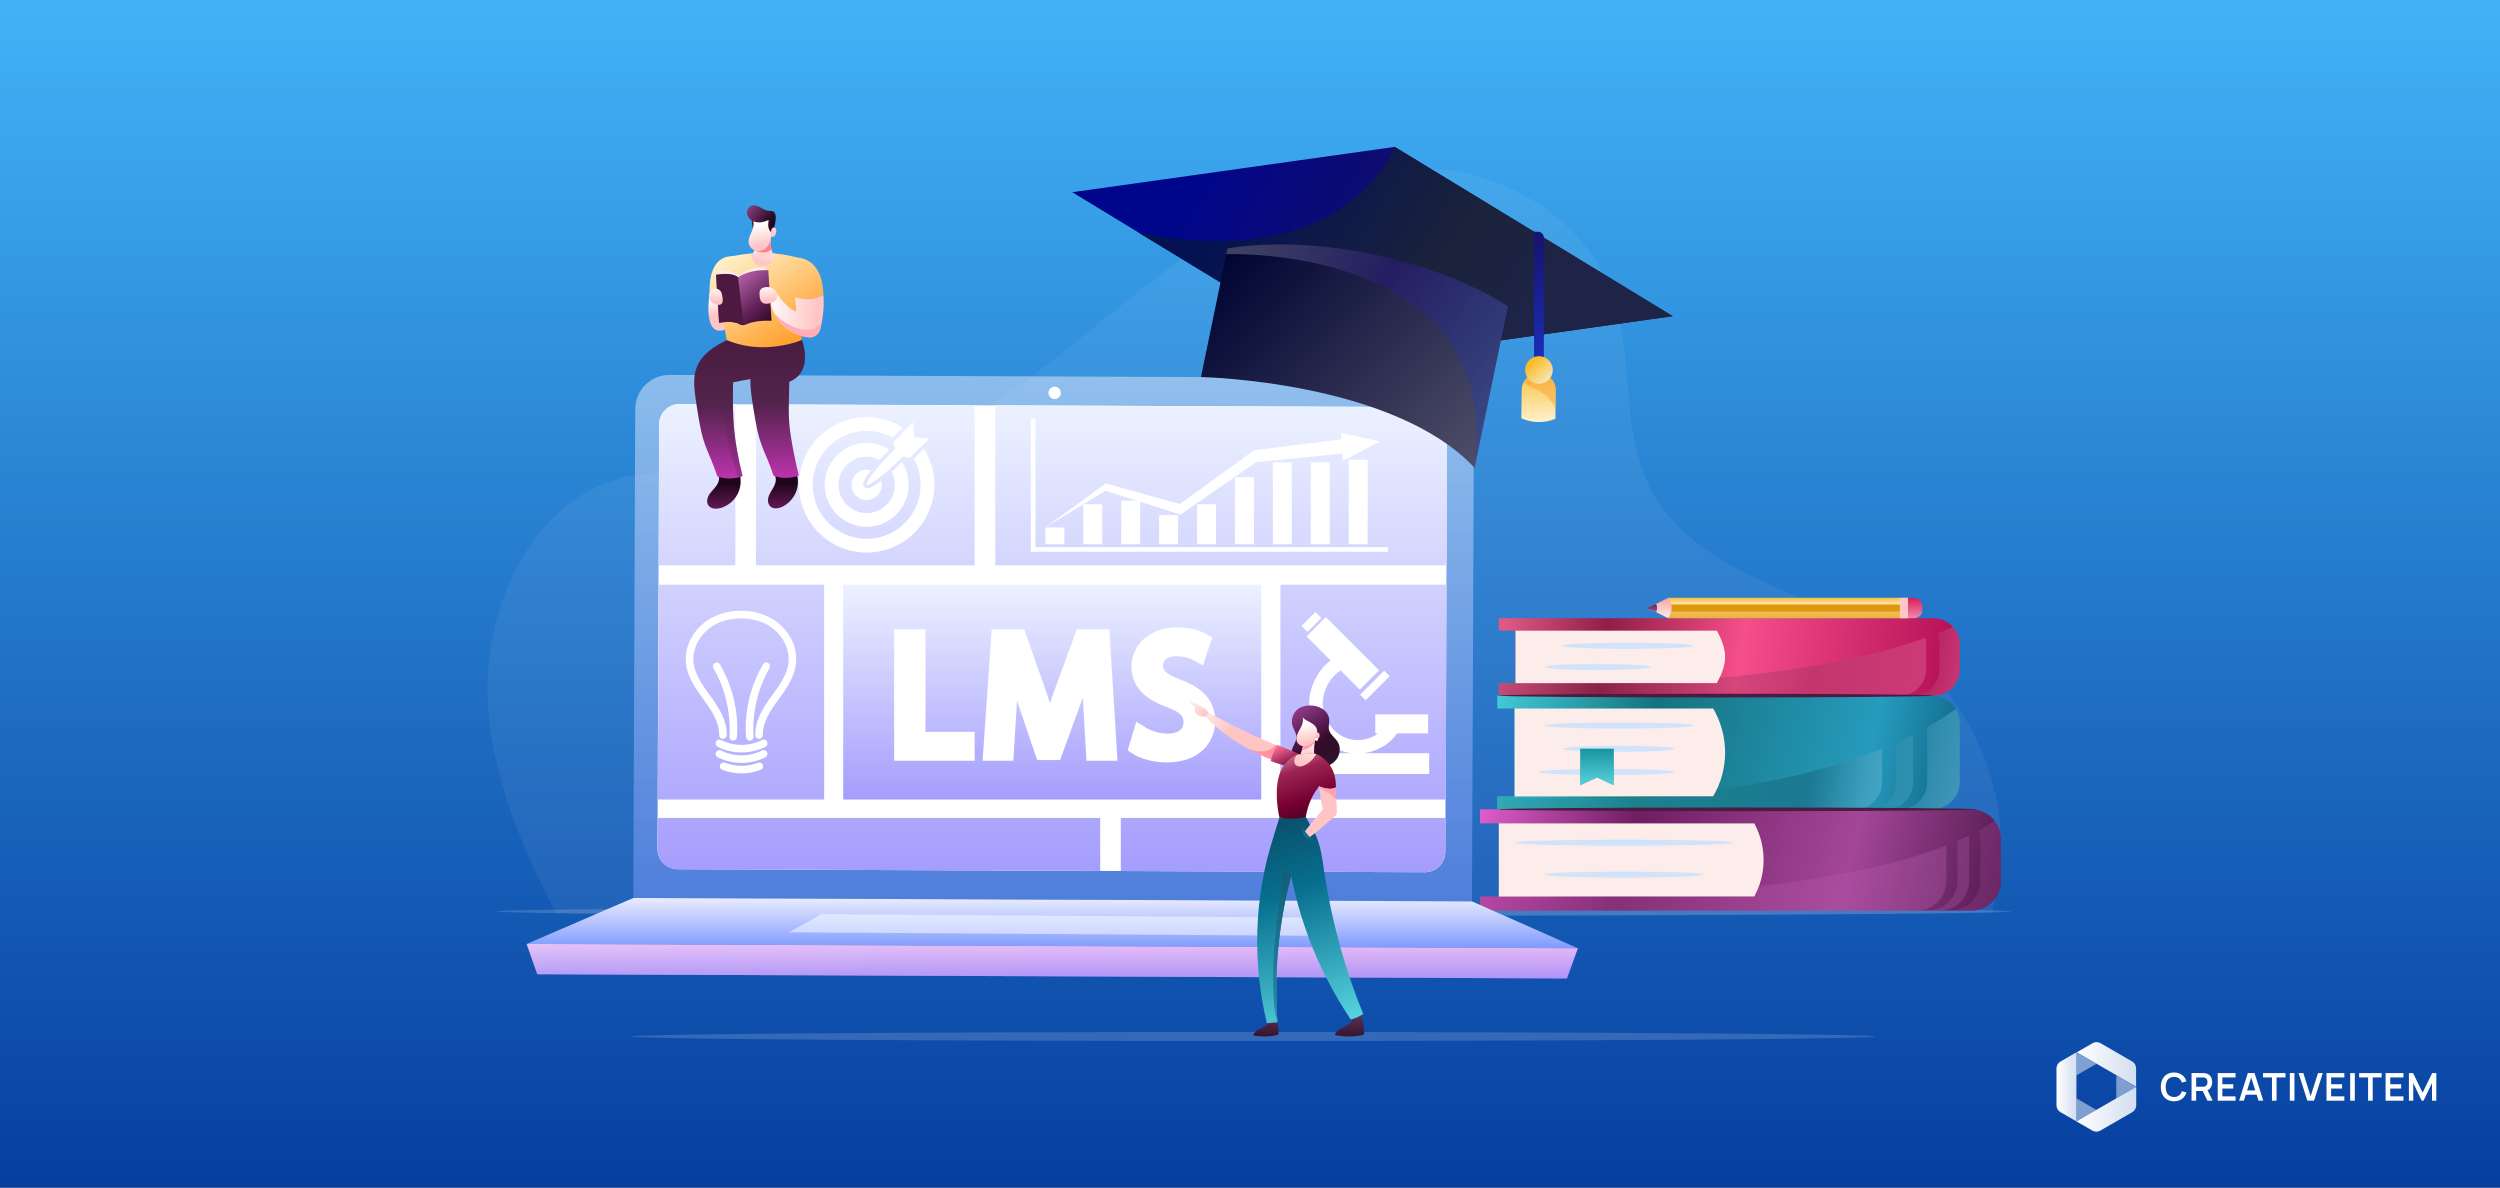 <svg width="1600" height="760" viewBox="0 0 1600 760" fill="none" xmlns="http://www.w3.org/2000/svg">
<rect x="0" y="0" width="1600" height="760" fill="#333333" stroke="none"/>
<rect width="1600" height="760" fill="url(#paint0_linear_293_2)"/>
<g clip-path="url(#clip0_293_2)">
<path d="M1391.38 704.81C1389.79 704.857 1388.21 704.457 1386.84 703.655C1385.58 702.88 1384.57 701.757 1383.94 700.421C1383.24 698.917 1382.89 697.273 1382.93 695.614C1382.89 693.954 1383.24 692.308 1383.94 690.802C1384.57 689.467 1385.58 688.344 1386.84 687.569C1388.21 686.767 1389.79 686.366 1391.38 686.413C1393.19 686.347 1394.98 686.882 1396.47 687.938C1397.84 688.968 1398.85 690.409 1399.34 692.052L1396.36 692.875C1396.08 691.814 1395.46 690.87 1394.61 690.177C1393.67 689.496 1392.53 689.158 1391.38 689.219C1390.33 689.18 1389.3 689.458 1388.41 690.015C1387.61 690.568 1386.99 691.352 1386.64 692.264C1386.22 693.342 1386.01 694.49 1386.03 695.645C1386 696.799 1386.21 697.947 1386.62 699.023C1386.98 699.938 1387.61 700.722 1388.42 701.271C1389.31 701.828 1390.34 702.106 1391.39 702.067C1392.54 702.118 1393.68 701.772 1394.6 701.087C1395.46 700.393 1396.07 699.449 1396.36 698.389L1399.34 699.171C1398.85 700.812 1397.85 702.253 1396.48 703.286C1395 704.345 1393.2 704.881 1391.38 704.81Z" fill="white"/>
<path d="M1402.59 704.446V686.778H1409.88C1410.06 686.778 1410.28 686.778 1410.55 686.778C1410.8 686.789 1411.05 686.816 1411.3 686.859C1412.22 686.973 1413.09 687.325 1413.83 687.879C1414.49 688.396 1415.01 689.079 1415.32 689.858C1415.65 690.705 1415.81 691.607 1415.8 692.516C1415.83 693.836 1415.45 695.134 1414.71 696.226C1414.31 696.759 1413.81 697.204 1413.23 697.534C1412.66 697.865 1412.02 698.073 1411.36 698.146L1410.1 698.254H1405.54V704.446H1402.59ZM1405.54 695.515H1409.76C1409.93 695.515 1410.11 695.515 1410.32 695.488C1410.51 695.476 1410.7 695.442 1410.88 695.389C1411.32 695.297 1411.73 695.071 1412.04 694.742C1412.32 694.44 1412.52 694.079 1412.64 693.685C1412.75 693.312 1412.81 692.924 1412.82 692.534C1412.81 692.141 1412.76 691.75 1412.64 691.374C1412.52 690.978 1412.32 690.615 1412.04 690.312C1411.73 689.986 1411.32 689.762 1410.88 689.669C1410.69 689.622 1410.51 689.591 1410.32 689.579C1410.11 689.579 1409.93 689.579 1409.76 689.579H1405.54V695.515ZM1412.74 704.446L1409.26 697.251L1412.26 696.59L1416.09 704.442L1412.74 704.446Z" fill="white"/>
<path d="M1419.35 704.446V686.778H1430.75V689.552H1422.3V693.905H1429.28V696.68H1422.3V701.672H1430.75V704.446H1419.35Z" fill="white"/>
<path d="M1433.04 704.446L1438.6 686.778H1442.93L1448.5 704.446H1445.46L1440.41 688.595H1441.07L1436.08 704.446H1433.04ZM1436.14 700.615V697.858H1445.41V700.615H1436.14Z" fill="white"/>
<path d="M1454.05 704.446V689.552H1448.33V686.778H1462.72V689.552H1457V704.446H1454.05Z" fill="white"/>
<path d="M1465.49 704.446V686.778H1468.45V704.446H1465.49Z" fill="white"/>
<path d="M1476.69 704.446L1471.1 686.778H1474.14L1478.8 701.573L1483.53 686.778H1486.58L1481 704.446H1476.69Z" fill="white"/>
<path d="M1488.97 704.446V686.778H1500.38V689.552H1491.93V693.905H1498.91V696.68H1491.93V701.672H1500.38V704.446H1488.97Z" fill="white"/>
<path d="M1504.12 704.446V686.778H1507.08V704.446H1504.12Z" fill="white"/>
<path d="M1515.58 704.446V689.552H1509.87V686.778H1524.26V689.552H1518.54V704.446H1515.58Z" fill="white"/>
<path d="M1526.78 704.446V686.778H1538.19V689.552H1529.76V693.905H1536.74V696.68H1529.76V701.672H1538.21V704.446H1526.78Z" fill="white"/>
<path d="M1541.7 704.446V686.778H1544.36L1550.47 699.293L1556.58 686.778H1559.24V704.446H1556.48V693.123L1551.06 704.446H1549.88L1544.48 693.123V704.446H1541.7Z" fill="white"/>
<path d="M1341.67 710.319L1328.91 702.949V717.685L1341.67 710.319Z" fill="white" fill-opacity="0.48"/>
<path d="M1367.2 695.583L1354.43 688.217V702.949L1367.2 695.583Z" fill="white" fill-opacity="0.47"/>
<path d="M1341.67 680.846L1328.91 673.48V688.217L1341.67 680.846Z" fill="white" fill-opacity="0.48"/>
<path d="M1328.91 673.48L1318.7 679.376C1317.93 679.822 1317.28 680.466 1316.83 681.243C1316.38 682.019 1316.15 682.9 1316.15 683.796V707.369C1316.15 708.266 1316.39 709.148 1316.83 709.924C1317.28 710.701 1317.93 711.346 1318.7 711.794L1328.91 717.685V673.48Z" fill="url(#paint1_linear_293_2)"/>
<path d="M1367.19 707.369V695.583L1328.91 717.685L1339.12 723.581C1339.9 724.029 1340.78 724.265 1341.67 724.265C1342.57 724.265 1343.45 724.029 1344.22 723.581L1364.64 711.794C1365.42 711.345 1366.06 710.7 1366.51 709.923C1366.96 709.146 1367.2 708.266 1367.19 707.369Z" fill="url(#paint2_linear_293_2)"/>
<path d="M1344.32 667.634C1343.55 667.19 1342.68 666.956 1341.79 666.956C1340.9 666.956 1340.03 667.19 1339.26 667.634L1329.13 673.48L1367.1 695.407V683.715C1367.1 682.826 1366.87 681.952 1366.42 681.182C1365.98 680.411 1365.34 679.771 1364.57 679.326L1344.32 667.634Z" fill="url(#paint3_linear_293_2)"/>
</g>
<path opacity="0.35" d="M1275.14 582.677C1275.03 583.102 1274.91 583.527 1274.79 583.949C1272.33 584.015 1269.5 584.076 1266.33 584.137C1263.87 584.186 1261.2 584.232 1258.34 584.275L1257.96 584.284C1257.82 584.284 1257.68 584.284 1257.54 584.289L1253.76 584.35C1250.48 584.402 1246.98 584.451 1243.27 584.497C1242.77 584.503 1242.25 584.511 1241.74 584.518L1240.95 584.529C1240.03 584.538 1239.09 584.549 1238.14 584.566C1237.46 584.572 1236.75 584.578 1236.06 584.587C1234.64 584.607 1233.2 584.622 1231.73 584.636C1229.38 584.659 1226.96 584.685 1224.47 584.711L1223.52 584.72C1222.39 584.728 1221.26 584.743 1220.1 584.755C1219.97 584.755 1219.85 584.755 1219.72 584.758C1219.59 584.758 1219.46 584.761 1219.32 584.761C1216.87 584.787 1214.35 584.816 1211.78 584.842C1211.37 584.842 1210.96 584.847 1210.54 584.853C1210.05 584.853 1209.57 584.859 1209.07 584.862C1207.55 584.87 1206.01 584.885 1204.45 584.902C1201 584.937 1197.45 584.963 1193.82 584.995C1185.08 585.058 1175.82 585.133 1166.05 585.197C1155.63 585.266 1144.63 585.333 1133.11 585.397C1131.33 585.405 1129.55 585.414 1127.75 585.428C1076.48 585.703 1015.21 585.911 947.544 586.038C930.96 586.066 914 586.095 896.711 586.11C893.92 586.113 891.13 586.118 888.321 586.118L882.008 586.127C878.148 586.133 874.265 586.139 870.368 586.139C857.121 586.144 843.697 586.153 830.127 586.156C825.345 586.159 820.538 586.162 815.715 586.162H785.991C766.2 586.159 746.716 586.145 727.595 586.139C717.491 586.124 707.486 586.115 697.593 586.101C672.052 586.066 647.257 586.026 623.407 585.963L611.388 585.937C608.611 585.929 605.835 585.92 603.084 585.914C598.571 585.902 594.105 585.888 589.673 585.879C585.157 585.862 580.687 585.847 576.255 585.836C551.411 585.758 527.849 585.668 505.796 585.564L495.929 585.521C494.323 585.509 492.722 585.504 491.136 585.498C483.003 585.46 475.107 585.414 467.444 585.376C461.272 585.333 455.245 585.301 449.386 585.264C448.194 585.252 447.006 585.247 445.821 585.24H445.547C445.125 585.235 444.703 585.235 444.281 585.232C434.813 585.168 425.79 585.102 417.232 585.041C409.954 584.981 403.02 584.929 396.447 584.868C394.52 584.853 392.616 584.831 390.747 584.813C389.351 584.799 387.973 584.787 386.615 584.776C385.976 584.767 385.347 584.761 384.717 584.758C383.972 584.747 383.229 584.744 382.499 584.735C382.112 584.732 381.724 584.723 381.334 584.723C380.434 584.716 379.533 584.706 378.633 584.695L377.726 584.686C377.22 584.678 376.72 584.669 376.218 584.666C374.934 584.654 373.672 584.637 372.43 584.629H372.378C372.291 584.626 372.201 584.626 372.112 584.626C371.676 584.617 371.251 584.617 370.823 584.611C369.979 584.602 369.141 584.588 368.318 584.579C367.55 584.57 366.784 584.567 366.03 584.556C365.667 584.55 365.305 584.544 364.932 584.535C363.222 584.518 361.512 584.497 359.802 584.472C358.429 584.457 357.088 584.437 355.78 584.42C355.398 583.686 355.02 582.952 354.641 582.215C333.227 540.607 315.05 497.142 312.283 450.444C308.674 389.647 339.759 321.958 396.208 306.29C430.249 296.84 466.173 307.466 501.399 307.102C552.586 306.57 601.094 282.708 643.62 252.981C665.445 237.723 686.163 220.827 706.96 204.046C708.104 203.125 709.248 202.2 710.393 201.279C710.592 201.12 710.792 200.958 710.991 200.796C711.523 200.366 712.058 199.938 712.589 199.508C712.927 199.239 713.265 198.971 713.6 198.699C714.747 197.777 715.891 196.855 717.042 195.94C733.44 182.8 750.007 169.908 767.311 158.115C810.16 128.902 859.352 106.172 910.531 107.501C961.707 108.825 1014.5 138.988 1032.05 189.141C1045.7 228.134 1037.22 273.648 1055.29 310.638C1070.03 340.825 1099.85 359.625 1129.69 372.996C1159.54 386.367 1191.32 396.173 1217.88 415.681C1252.71 441.262 1276.01 483.204 1279.98 527.44C1281.65 545.966 1279.91 564.755 1275.14 582.677Z" fill="white" fill-opacity="0.16"/>
<path d="M1287 583.307C1287 583.463 1284.89 583.618 1280.84 583.766C1278.83 583.838 1276.81 583.899 1274.8 583.948C1272.33 584.015 1269.5 584.075 1266.33 584.136C1263.87 584.185 1261.2 584.231 1258.34 584.274L1257.96 584.283C1257.82 584.283 1257.68 584.283 1257.54 584.288L1253.76 584.349C1250.48 584.401 1246.98 584.45 1243.27 584.496C1242.77 584.502 1242.25 584.51 1241.74 584.517L1240.95 584.528C1240.03 584.537 1239.09 584.548 1238.14 584.566C1237.46 584.571 1236.75 584.577 1236.06 584.586C1234.64 584.606 1233.2 584.621 1231.73 584.635C1229.38 584.658 1226.96 584.684 1224.47 584.71L1223.52 584.719C1222.39 584.727 1221.26 584.742 1220.1 584.754C1219.97 584.754 1219.85 584.754 1219.72 584.757C1219.59 584.757 1219.46 584.76 1219.32 584.76C1216.87 584.786 1214.35 584.815 1211.78 584.841C1211.37 584.841 1210.96 584.846 1210.54 584.852C1210.05 584.852 1209.57 584.859 1209.07 584.861C1207.55 584.869 1206.01 584.884 1204.46 584.901C1201 584.936 1197.45 584.962 1193.82 584.994C1185.08 585.058 1175.82 585.132 1166.06 585.196C1155.63 585.265 1144.64 585.332 1133.11 585.396C1131.33 585.404 1129.56 585.413 1127.75 585.427C1076.48 585.702 1015.21 585.91 947.545 586.037C930.961 586.066 914.001 586.094 896.712 586.109C893.921 586.112 891.131 586.118 888.322 586.118L882.009 586.126C878.149 586.132 874.266 586.138 870.369 586.138C857.122 586.143 843.698 586.153 830.128 586.155C825.346 586.158 820.539 586.161 815.716 586.161H785.992C766.201 586.158 746.717 586.144 727.596 586.138C717.492 586.123 707.487 586.114 697.594 586.1C672.053 586.065 647.258 586.025 623.408 585.962L611.389 585.936C608.612 585.928 605.836 585.919 603.085 585.913C598.572 585.902 594.106 585.888 589.674 585.878C585.158 585.861 580.688 585.846 576.256 585.835C551.412 585.757 527.85 585.667 505.797 585.563L495.93 585.52C494.324 585.508 492.723 585.503 491.137 585.497C483.004 585.459 475.108 585.413 467.445 585.375C461.273 585.332 455.246 585.3 449.387 585.263C448.195 585.251 447.007 585.246 445.822 585.239H445.548C445.126 585.234 444.703 585.234 444.282 585.231C434.814 585.167 425.791 585.101 417.233 585.04C409.955 584.98 403.021 584.928 396.448 584.867C394.521 584.852 392.617 584.83 390.748 584.812C389.352 584.798 387.974 584.786 386.616 584.775C385.977 584.766 385.348 584.76 384.718 584.758C383.973 584.746 383.23 584.743 382.5 584.734C382.112 584.731 381.725 584.723 381.335 584.723C380.435 584.715 379.534 584.705 378.634 584.694L377.727 584.685C377.221 584.677 376.721 584.668 376.219 584.665C374.935 584.653 373.673 584.636 372.431 584.628H372.379C372.292 584.625 372.202 584.625 372.113 584.625C371.677 584.616 371.252 584.616 370.824 584.61C369.98 584.601 369.142 584.587 368.319 584.578C367.551 584.569 366.785 584.566 366.031 584.555C365.668 584.549 365.306 584.543 364.933 584.535C363.223 584.517 361.513 584.496 359.803 584.471C358.43 584.456 357.089 584.436 355.781 584.419C355.37 584.41 354.963 584.404 354.558 584.398C353.229 584.381 351.932 584.361 350.669 584.343C349.782 584.332 348.895 584.318 348.008 584.303C347.662 584.3 347.307 584.294 346.965 584.288C328.197 583.985 317.961 583.649 317.961 583.306C317.961 582.976 327.507 582.656 345.076 582.364C345.397 582.361 345.712 582.355 346.032 582.349C347.647 582.32 349.323 582.294 351.065 582.268C351.458 582.26 351.854 582.257 352.252 582.251C353.038 582.236 353.833 582.225 354.641 582.214C355.607 582.202 356.591 582.188 357.597 582.177C359.729 582.15 361.942 582.119 364.228 582.087C365.114 582.072 366.022 582.07 366.938 582.055C367.033 582.055 367.134 582.049 367.235 582.049C367.935 582.044 368.654 582.035 369.368 582.026C369.975 582.026 370.584 582.017 371.196 582.003H371.214C371.699 581.999 372.179 581.997 372.673 581.991L373.314 581.982L373.814 581.974C373.973 581.971 374.135 581.971 374.3 581.968C374.857 581.965 375.412 581.96 375.978 581.96C376.204 581.957 376.426 581.951 376.654 581.951C377.588 581.94 378.532 581.926 379.494 581.911H379.497C382.071 581.891 384.715 581.867 387.434 581.833H387.717C387.752 581.828 387.786 581.828 387.824 581.828C391.207 581.801 394.706 581.767 398.306 581.738C404.426 581.678 410.846 581.626 417.566 581.574C424.546 581.521 431.85 581.469 439.446 581.417C441.986 581.403 444.557 581.392 447.169 581.368C451.687 581.34 456.313 581.308 461.022 581.288C469.574 581.232 478.444 581.186 487.609 581.138C490.065 581.124 492.546 581.114 495.043 581.1C498.996 581.085 502.994 581.065 507.05 581.048C528.144 580.953 550.614 580.869 574.256 580.788C575.447 580.782 576.634 580.779 577.824 580.779C578.332 580.776 578.842 580.776 579.35 580.774C580.182 580.771 581.008 580.771 581.841 580.768C588.544 580.745 595.336 580.728 602.218 580.708C605.015 580.699 607.814 580.693 610.643 580.684C613.818 580.676 617.011 580.67 620.215 580.658C645.672 580.606 672.198 580.554 699.596 580.517C709.402 580.508 719.324 580.496 729.346 580.488C748.253 580.471 767.518 580.456 787.075 580.456H818.033C821.801 580.456 825.551 580.459 829.29 580.459C849.167 580.468 868.721 580.479 887.888 580.496C890.682 580.499 893.481 580.508 896.258 580.508C913.489 580.528 930.397 580.555 946.921 580.586C1014.48 580.707 1075.68 580.918 1126.96 581.19C1128.33 581.195 1129.69 581.207 1131.03 581.213C1144.32 581.282 1156.92 581.361 1168.77 581.441C1179.31 581.511 1189.26 581.591 1198.56 581.664C1202.14 581.699 1205.63 581.727 1209.01 581.759H1209.11L1214.54 581.811C1214.81 581.814 1215.07 581.814 1215.34 581.814C1217.83 581.844 1220.31 581.869 1222.79 581.89C1222.84 581.893 1222.91 581.893 1222.96 581.893C1223.67 581.896 1224.36 581.91 1225.04 581.913C1225.82 581.922 1226.58 581.928 1227.33 581.933C1229.37 581.962 1231.36 581.985 1233.31 582.006C1235.61 582.03 1237.92 582.057 1240.23 582.086C1241.21 582.095 1242.18 582.113 1243.14 582.124C1243.48 582.127 1243.82 582.129 1244.16 582.135H1244.32C1247.51 582.179 1250.53 582.222 1253.38 582.263C1253.79 582.271 1254.21 582.277 1254.63 582.286C1256.2 582.309 1257.73 582.335 1259.2 582.358C1261.82 582.402 1264.43 582.449 1267.05 582.5C1270.08 582.557 1272.78 582.619 1275.14 582.679C1275.54 582.691 1275.91 582.7 1276.29 582.711C1277.45 582.746 1278.51 582.778 1279.49 582.809C1284.42 582.969 1287 583.139 1287 583.307Z" fill="white" fill-opacity="0.16"/>
<path d="M1280.6 537.02V563.761C1280.6 574.279 1272.07 582.806 1261.56 582.806H947.193V573.791H959.255V526.986H947.193V517.974H1261.56C1267.66 517.974 1273.1 520.848 1276.58 525.317C1279.19 528.659 1280.61 532.779 1280.6 537.02Z" fill="url(#paint4_linear_293_2)"/>
<path d="M1122.73 526.988L1122.74 526.989C1126.65 534.168 1128.7 542.214 1128.7 550.391C1128.7 558.568 1126.65 566.614 1122.73 573.792H959.254V526.988H1122.73Z" fill="#FCEDEA"/>
<path d="M1254.27 412.512V428.332C1254.27 437.638 1246.72 445.184 1237.42 445.184H959.254V437.206H969.926V403.635H959.254V395.661H1237.42C1242.35 395.661 1246.79 397.783 1249.87 401.161C1252.71 404.262 1254.27 408.312 1254.27 412.512Z" fill="url(#paint5_linear_293_2)"/>
<path d="M1098.78 403.635L1098.78 403.636C1105.82 416.543 1105.82 424.3 1098.78 437.206H969.926V403.635H1098.78Z" fill="#FCEDEA"/>
<path d="M1236.78 445.184H958.26V453.457H969.331V509.701H958.26V517.976H1236.78C1246.44 517.976 1254.26 510.149 1254.26 500.495V462.666C1254.26 453.01 1246.44 445.184 1236.78 445.184Z" fill="url(#paint6_linear_293_2)"/>
<path d="M1096.44 453.457L1096.44 453.459C1101.43 461.99 1104.06 471.696 1104.06 481.58C1104.06 491.464 1101.43 501.17 1096.44 509.701H969.332V453.457H1096.44Z" fill="#FCEDEA"/>
<path d="M1109.44 539.326C1109.44 540.416 1078.07 541.301 1039.38 541.301C1000.7 541.301 969.332 540.416 969.332 539.326C969.332 538.236 1000.7 537.352 1039.38 537.352C1078.07 537.352 1109.44 538.236 1109.44 539.326ZM1083.91 464.331C1083.91 465.422 1062.54 466.305 1036.19 466.305C1009.84 466.305 988.48 465.422 988.48 464.331C988.48 463.241 1009.84 462.357 1036.19 462.357C1062.54 462.357 1083.91 463.241 1083.91 464.331Z" fill="#D0E3FA"/>
<path d="M1041.52 415.283C1064.93 415.283 1083.91 414.399 1083.91 413.309C1083.91 412.219 1064.93 411.335 1041.52 411.335C1018.12 411.335 999.141 412.219 999.141 413.309C999.141 414.399 1018.12 415.283 1041.52 415.283Z" fill="#D0E3FA"/>
<path d="M1056.38 426.87C1056.38 427.96 1041.18 428.844 1022.43 428.844C1003.68 428.844 988.48 427.96 988.48 426.87C988.48 425.78 1003.68 424.895 1022.43 424.895C1041.18 424.895 1056.38 425.78 1056.38 426.87ZM1071.67 479.224C1071.67 480.315 1055.79 481.199 1036.19 481.199C1016.6 481.199 1000.71 480.315 1000.71 479.224C1000.71 478.134 1016.6 477.25 1036.19 477.25C1055.79 477.25 1071.67 478.134 1071.67 479.224Z" fill="#D0E3FA"/>
<path d="M1028.33 496.091C1052.27 496.091 1071.67 495.207 1071.67 494.117C1071.67 493.027 1052.27 492.143 1028.33 492.143C1004.39 492.143 984.979 493.027 984.979 494.117C984.979 495.207 1004.39 496.091 1028.33 496.091Z" fill="#D0E3FA"/>
<path d="M1039.38 561.749C1067.5 561.749 1090.29 560.865 1090.29 559.775C1090.29 558.684 1067.5 557.801 1039.38 557.801C1011.27 557.801 988.48 558.684 988.48 559.775C988.48 560.865 1011.27 561.749 1039.38 561.749Z" fill="#D0E3FA"/>
<path d="M1011.44 479.224V502.468L1022.07 497.504L1032.71 502.468V479.224H1011.44Z" fill="#2698A2"/>
<path d="M1011.44 479.224V502.468L1022.07 497.504L1032.71 502.468V479.224H1011.44Z" fill="url(#paint7_linear_293_2)"/>
<path opacity="0.25" d="M1215.91 445.182H959.248V437.205C990.131 438.124 1018.16 438.04 1043.54 437.205H1098.78C1099.39 436.088 1099.97 434.954 1100.52 433.805C1166 427.974 1207.85 416.978 1232.22 408.281C1232.58 409.662 1232.76 411.084 1232.76 412.511V428.333C1232.76 437.638 1225.22 445.182 1215.91 445.182Z" fill="url(#paint8_linear_293_2)"/>
<path opacity="0.25" d="M1254.27 412.514V428.333C1254.27 437.638 1246.72 445.182 1237.42 445.182H1224.35C1233.66 445.182 1241.2 437.638 1241.2 428.333V412.511C1241.2 410.006 1240.65 407.631 1239.68 405.493C1243.11 404.147 1246.51 402.702 1249.87 401.16C1252.7 404.262 1254.27 408.313 1254.27 412.514Z" fill="url(#paint9_linear_293_2)"/>
<path opacity="0.5" d="M1204.5 500.494V479.052C1179.27 489.274 1144.69 499.374 1098.7 505.407C1098.01 506.871 1097.26 508.303 1096.44 509.701H1053.01C1024.89 511.373 993.409 511.567 958.26 509.701V517.975H1187.02C1196.67 517.975 1204.5 510.149 1204.5 500.494Z" fill="url(#paint10_linear_293_2)"/>
<path opacity="0.5" d="M1224.35 500.494V470.116C1220.79 471.897 1217.18 473.597 1213.54 475.215V500.494C1213.54 510.15 1205.71 517.975 1196.06 517.975H1206.87C1216.53 517.975 1224.35 510.149 1224.35 500.494Z" fill="url(#paint11_linear_293_2)"/>
<path opacity="0.5" d="M1251.8 453.704C1247.31 456.979 1241.24 460.986 1233.4 465.349V500.494C1233.4 510.149 1225.57 517.974 1215.92 517.974H1236.79C1246.44 517.974 1254.27 510.148 1254.27 500.494V462.666C1254.27 459.51 1253.42 456.412 1251.8 453.704Z" fill="url(#paint12_linear_293_2)"/>
<g opacity="0.25">
<path d="M1245.71 563.761V541.098C1221.41 550.609 1183.69 560.649 1125.75 567.127C1124.91 569.421 1123.91 571.649 1122.74 573.792H1016.75C995.276 574.22 972.132 574.243 947.193 573.792V582.807H1226.67C1237.18 582.807 1245.71 574.28 1245.71 563.761Z" fill="url(#paint13_linear_293_2)"/>
<path d="M1260.25 563.761V537.021C1260.25 536.276 1260.2 535.542 1260.12 534.819C1257.7 535.994 1255.26 537.114 1252.8 538.177V563.761C1252.8 574.28 1244.27 582.807 1233.75 582.807H1241.2C1251.72 582.807 1260.25 574.28 1260.25 563.761Z" fill="url(#paint14_linear_293_2)"/>
<path d="M1276.58 525.317C1273.88 527.206 1270.57 529.295 1266.53 531.509C1267.07 533.296 1267.34 535.154 1267.34 537.021V563.761C1267.34 574.28 1258.81 582.807 1248.29 582.807H1261.56C1272.08 582.807 1280.6 574.28 1280.6 563.761V537.021C1280.61 532.78 1279.19 528.659 1276.58 525.317Z" fill="url(#paint15_linear_293_2)"/>
</g>
<path d="M1237.41 445.183C1237.41 445.841 1175.14 446.375 1098.33 446.375C1021.52 446.375 959.248 445.841 959.248 445.183C959.248 444.525 1021.52 443.991 1098.33 443.991C1175.14 443.991 1237.41 444.525 1237.41 445.183ZM1265.43 517.976C1265.43 518.634 1196.89 519.168 1112.34 519.168C1027.79 519.168 959.249 518.634 959.249 517.976C959.249 517.317 1027.79 516.784 1112.34 516.784C1196.89 516.784 1265.43 517.317 1265.43 517.976Z" fill="#4A1C40"/>
<path d="M1221.11 395.644L1067.64 395.639L1067.61 382.622L1221.08 382.627L1221.11 395.644Z" fill="#DD970F"/>
<path opacity="0.5" d="M1221.12 395.644L1067.64 395.639L1067.63 391.406L1221.11 391.41L1221.12 395.644Z" fill="url(#paint16_linear_293_2)"/>
<path d="M1221.09 386.861L1067.62 386.856L1067.61 382.622L1221.08 382.627L1221.09 386.861Z" fill="url(#paint17_linear_293_2)"/>
<path d="M1067.64 395.639L1061.37 392.503L1059.92 391.776L1053.21 389.158L1059.91 386.517L1061.35 385.784L1067.61 382.621C1072.6 389.499 1067.64 395.639 1067.64 395.639Z" fill="url(#paint18_linear_293_2)"/>
<path d="M1059.92 391.777L1053.21 389.159L1059.91 386.518C1060.33 387.329 1060.55 388.23 1060.56 389.145C1060.56 390.061 1060.34 390.964 1059.92 391.777Z" fill="url(#paint19_linear_293_2)"/>
<path d="M1221.1 382.636L1221.13 395.652L1215.93 395.663L1215.9 382.648L1221.1 382.636Z" fill="#FFC8C7"/>
<path d="M1230.23 390.958V390.966C1230.23 393.545 1227.6 395.637 1224.39 395.643H1221.12V382.626H1224.39C1227.6 382.62 1230.22 384.706 1230.22 387.287L1230.23 390.958Z" fill="url(#paint20_linear_293_2)"/>
<path opacity="0.5" d="M921.438 241.937L428.612 239.939C416.477 239.888 406.599 249.684 406.548 261.819L405.305 574.708L942.074 576.891L943.319 264.002C943.369 251.867 933.573 241.989 921.438 241.937Z" fill="url(#paint21_linear_293_2)"/>
<path d="M926.085 273.671L925.874 327.355L925.825 339.663L925.285 477.168L925.239 488.693L925.103 523.465L925.016 545.209C924.984 552.432 919.105 558.262 911.884 558.234L717.331 557.445L704.125 557.39L433.791 556.295C427.212 556.269 421.789 551.389 420.9 545.058C420.809 544.431 420.766 543.797 420.77 543.163L420.983 488.693L421.029 477.167L421.569 339.662L421.618 327.354L421.838 271.621C421.87 264.401 427.749 258.57 434.972 258.6L623.759 259.365L636.968 259.417L913.063 260.536C920.286 260.568 926.116 266.448 926.085 273.671Z" fill="white"/>
<path d="M1009.81 606.892L337.045 604.137L405.305 574.709L942.08 576.892L1009.81 606.892Z" fill="url(#paint22_linear_293_2)"/>
<path opacity="0.5" d="M504.963 596.652L525.795 585.039L832.253 587.203L852.944 599.002L504.963 596.652Z" fill="white"/>
<path d="M1002.82 626.2L343.869 623.504L337.045 604.137L1009.81 606.892L1002.82 626.2Z" fill="url(#paint23_linear_293_2)"/>
<path opacity="0.5" d="M1002.82 626.2L343.869 623.504L337.045 604.137L1009.81 606.892L1002.82 626.2Z" fill="url(#paint24_linear_293_2)"/>
<path d="M678.952 251.436C678.949 251.956 678.845 252.471 678.644 252.951C678.442 253.43 678.149 253.866 677.779 254.232C677.41 254.599 676.972 254.889 676.49 255.086C676.009 255.283 675.493 255.383 674.973 255.381C674.452 255.379 673.938 255.274 673.458 255.073C672.978 254.872 672.542 254.578 672.176 254.209C671.81 253.839 671.52 253.401 671.323 252.92C671.126 252.438 671.025 251.922 671.027 251.402C671.032 250.351 671.453 249.345 672.2 248.605C672.946 247.865 673.955 247.452 675.006 247.457C676.057 247.461 677.063 247.883 677.803 248.629C678.543 249.375 678.956 250.385 678.952 251.436Z" fill="white"/>
<path d="M539.652 374.195H807.192V511.701H539.652V374.195Z" fill="url(#paint25_linear_293_2)"/>
<path d="M592.317 402.733H572.26V486.871H623.757V468.341H592.317V402.733ZM689.212 402.733L674.816 441.844C673.847 444.583 672.903 447.33 671.983 450.085C671.111 447.354 670.215 444.63 669.297 441.914L655.477 402.734H634.698L628.831 486.871H648.513L650.788 450.355C650.825 449.732 650.862 449.107 650.898 448.48L663.785 486.434H678.471L693.024 446.443L693.191 449.581L695.333 486.871H715.216L709.974 402.733H689.212ZM755.575 434.965C745.104 430.912 744.32 428.664 744.32 425.698C744.32 422.92 746.575 419.952 752.905 419.952C758.048 419.952 761.967 421.501 764.35 422.801L769.867 425.81L775.897 407.972L772.101 405.82C769.274 404.219 763.065 401.532 753.232 401.532C745.013 401.532 737.857 403.938 732.538 408.491C727.132 413.116 724.154 419.615 724.154 426.789C724.154 433.183 726.424 438.714 730.899 443.225C734.641 446.997 739.919 450.062 747.033 452.591C756.682 456.313 757.45 459.062 757.45 462.267C757.45 468.833 750.378 469.541 747.338 469.541C742.497 469.541 737.166 468.038 733.075 465.522L727.233 461.926L721.723 480.21L724.978 482.381C729.985 485.719 738.708 487.962 746.683 487.962C768.128 487.962 777.726 474.673 777.726 461.504C777.725 445.56 765.886 438.945 755.575 434.965Z" fill="white"/>
<path d="M925.82 374.193L925.28 511.699H819.48V374.193H925.82ZM926.08 273.67L925.87 361.817H636.964V259.418L913.059 260.536C920.282 260.568 926.112 266.447 926.08 273.67ZM434.968 258.6L470.627 258.745V361.817H421.614L421.834 271.622C421.866 264.402 427.745 258.572 434.968 258.6ZM623.755 259.366V361.817H483.836V258.799L623.755 259.366ZM925.098 523.465L925.011 545.209C924.979 552.432 919.1 558.262 911.879 558.233L717.327 557.445V523.465H925.098ZM704.12 523.465V557.389L433.786 556.294C427.207 556.269 421.784 551.389 420.895 545.058L420.978 523.464L704.12 523.465ZM527.452 374.193V511.699H421.025L421.565 374.193H527.452Z" fill="url(#paint26_linear_293_2)"/>
<path d="M873.047 482.042C877.485 481.417 881.79 479.85 885.547 477.478C888.882 475.377 891.785 472.644 893.971 469.385H914.004V457.165H880.181V469.385H882.009C881.454 469.793 880.879 470.173 880.288 470.526C875.125 473.581 868.6 474.554 862.752 472.738C854.103 470.055 847.316 461.357 846.618 452.052C846.002 443.834 849.895 435.359 856.498 430.06C856.956 429.692 857.428 429.34 857.912 429.006L870.292 441.387L882.636 429.043L848.535 394.94L836.191 407.284L851.672 422.765C848.615 425.12 845.963 427.959 843.821 431.169C839.57 437.527 837.349 445.191 837.911 452.706C838.889 465.646 848.036 477.312 860.164 481.073C861.575 481.509 863.014 481.83 864.466 482.041H836.321V495.351H914.659V482.041L873.047 482.042Z" fill="white"/>
<path d="M832.945 400.644L841.896 391.693L845.672 395.469L836.721 404.42L832.945 400.644Z" fill="white"/>
<path d="M870.439 444.626L885.869 429.196L889.418 432.745L873.988 448.175L870.439 444.626Z" fill="white"/>
<path d="M857.913 429.001C857.432 429.337 856.959 429.689 856.505 430.058C854.143 428.814 851.173 428.654 848.53 429.3C846.874 429.703 845.321 430.366 843.824 431.166C845.961 427.976 848.614 425.109 851.677 422.761V422.766L857.913 429.001ZM893.985 469.377C891.801 472.642 888.892 475.373 885.552 477.478C885.696 476.921 885.736 476.342 885.67 475.77C885.482 474.119 884.463 472.623 883.093 471.687C882.256 471.112 881.292 470.733 880.296 470.527C880.888 470.175 881.463 469.794 882.017 469.385H893.977L893.985 469.377Z" fill="white"/>
<path d="M509.456 424.527C509.13 427.463 508.327 430.385 506.991 433.453C505.717 436.396 503.985 439.428 501.534 442.994C500.523 444.469 499.464 445.937 498.446 447.349C495.725 451.123 493.149 454.681 491.189 458.636C489.181 462.686 488.143 466.758 488.191 470.421C488.198 471.063 487.95 471.682 487.5 472.142C487.051 472.602 486.438 472.864 485.795 472.872H485.768C484.737 472.872 483.864 472.234 483.517 471.328C483.403 471.058 483.344 470.768 483.344 470.476C483.289 466.051 484.5 461.211 486.847 456.482C488.987 452.175 491.799 448.277 494.513 444.517C495.517 443.118 496.555 441.678 497.539 440.258C499.803 436.948 501.396 434.172 502.545 431.527C503.688 428.902 504.366 426.437 504.644 423.993C505.634 414.978 500.246 405.152 491.55 400.105C486.648 397.266 480.713 395.77 474.364 395.77H474.135C467.772 395.77 461.831 397.266 456.935 400.105C448.239 405.152 442.852 414.978 443.842 423.993C444.111 426.437 444.797 428.902 445.94 431.52C447.089 434.171 448.675 436.948 450.946 440.251C451.923 441.677 452.962 443.118 453.972 444.516C456.687 448.276 459.498 452.174 461.63 456.481C463.984 461.21 465.196 466.051 465.141 470.475C465.141 470.773 465.078 471.063 464.974 471.327C464.797 471.782 464.487 472.173 464.084 472.448C463.681 472.724 463.205 472.871 462.717 472.871H462.689C462.205 472.866 461.734 472.716 461.337 472.441C460.939 472.166 460.633 471.778 460.459 471.327C460.347 471.037 460.291 470.73 460.293 470.42C460.341 466.757 459.302 462.685 457.287 458.642C455.327 454.681 452.759 451.122 450.038 447.348C448.989 445.91 447.96 444.458 446.95 442.993C444.498 439.427 442.761 436.394 441.486 433.452C440.156 430.384 439.347 427.462 439.021 424.526C437.809 413.489 444.034 401.988 454.504 395.915C460.14 392.647 466.919 390.922 474.12 390.922H474.376C481.564 390.922 488.343 392.647 493.979 395.915C504.449 401.988 510.667 413.49 509.456 424.527ZM487.639 473.602C479.562 477.767 469.535 477.757 461.466 473.576C460.898 473.307 460.248 473.268 459.653 473.469C459.057 473.669 458.563 474.093 458.274 474.651C457.985 475.209 457.924 475.857 458.103 476.459C458.283 477.062 458.689 477.57 459.236 477.879C463.967 480.33 469.273 481.556 474.579 481.556C479.862 481.556 485.146 480.341 489.86 477.909C490.144 477.764 490.395 477.564 490.601 477.321C490.807 477.078 490.963 476.796 491.06 476.493C491.157 476.19 491.193 475.87 491.167 475.553C491.14 475.236 491.052 474.927 490.906 474.644C490.76 474.361 490.559 474.109 490.316 473.904C490.073 473.698 489.791 473.542 489.488 473.446C489.184 473.349 488.865 473.313 488.548 473.34C488.23 473.367 487.921 473.456 487.639 473.602Z" fill="white"/>
<path d="M487.634 480.311C479.558 484.476 469.53 484.466 461.462 480.285C460.894 480.016 460.244 479.977 459.649 480.178C459.053 480.378 458.559 480.802 458.27 481.36C457.981 481.918 457.92 482.566 458.099 483.169C458.279 483.771 458.685 484.28 459.232 484.588C463.963 487.039 469.269 488.266 474.575 488.266C479.858 488.266 485.142 487.05 489.856 484.619C490.139 484.473 490.391 484.273 490.596 484.03C490.802 483.787 490.957 483.506 491.054 483.203C491.151 482.9 491.187 482.58 491.16 482.263C491.134 481.946 491.045 481.637 490.899 481.354C490.753 481.071 490.553 480.82 490.31 480.615C490.067 480.409 489.786 480.253 489.483 480.157C489.18 480.06 488.86 480.024 488.543 480.05C488.226 480.077 487.917 480.165 487.634 480.311Z" fill="white"/>
<path d="M485.117 488.157C478.399 490.788 470.697 490.781 463.986 488.14C463.69 488.023 463.374 487.966 463.055 487.972C462.737 487.977 462.423 488.045 462.131 488.172C461.84 488.299 461.576 488.482 461.354 488.711C461.133 488.94 460.96 489.211 460.843 489.507C460.726 489.803 460.669 490.119 460.675 490.437C460.681 490.755 460.749 491.069 460.876 491.361C461.003 491.653 461.186 491.917 461.415 492.138C461.644 492.359 461.914 492.533 462.21 492.65C466.137 494.195 470.354 494.969 474.572 494.969C478.771 494.969 482.97 494.202 486.884 492.67C487.18 492.554 487.451 492.381 487.68 492.16C487.91 491.939 488.093 491.676 488.221 491.384C488.348 491.092 488.417 490.779 488.423 490.46C488.43 490.142 488.373 489.826 488.257 489.53C488.141 489.233 487.968 488.963 487.747 488.733C487.527 488.504 487.263 488.32 486.971 488.193C486.68 488.065 486.366 487.997 486.048 487.99C485.73 487.984 485.413 488.041 485.117 488.157ZM468.901 473.974C469.539 474.052 470.182 473.873 470.689 473.477C471.195 473.081 471.524 472.501 471.602 471.863C471.719 470.917 474.284 448.427 460.797 425.173C460.475 424.617 459.945 424.212 459.323 424.047C458.702 423.882 458.041 423.97 457.485 424.293C456.929 424.615 456.524 425.145 456.359 425.767C456.194 426.388 456.282 427.049 456.604 427.605C469.212 449.342 466.829 470.951 466.791 471.274C466.752 471.59 466.776 471.91 466.861 472.217C466.946 472.523 467.091 472.81 467.287 473.061C467.483 473.312 467.726 473.521 468.003 473.678C468.28 473.834 468.586 473.935 468.901 473.974ZM491.614 424.294C491.339 424.134 491.035 424.03 490.719 423.988C490.404 423.946 490.083 423.966 489.775 424.048C489.468 424.13 489.179 424.271 488.927 424.464C488.674 424.658 488.461 424.899 488.302 425.174C474.815 448.428 477.38 470.918 477.497 471.864C477.575 472.501 477.903 473.081 478.409 473.477C478.914 473.872 479.556 474.051 480.194 473.973C480.831 473.895 481.412 473.568 481.809 473.062C482.205 472.556 482.385 471.914 482.308 471.276C482.282 471.06 479.856 449.397 492.495 427.605C492.654 427.33 492.758 427.026 492.8 426.71C492.842 426.395 492.822 426.074 492.74 425.767C492.659 425.459 492.517 425.171 492.324 424.918C492.13 424.665 491.889 424.453 491.614 424.294Z" fill="white"/>
<path d="M564.361 310.302C564.361 315.658 560.022 319.999 554.665 319.999C549.308 319.999 544.969 315.659 544.969 310.302C544.969 304.946 549.308 300.602 554.665 300.602C555.615 300.602 556.531 300.738 557.398 300.993C556.902 301.629 556.418 302.273 555.945 302.925C552.816 307.252 551.46 309.932 553.243 311.724C553.749 312.226 554.445 312.502 555.206 312.502C556.258 312.502 557.812 312.079 562.041 309.016C562.691 308.543 563.334 308.061 563.969 307.568C564.23 308.456 564.362 309.377 564.361 310.302Z" fill="white"/>
<path d="M577.215 295.747C576.124 296.859 575.014 297.952 573.884 299.025C572.827 300.026 571.756 301.013 570.671 301.983C572.013 304.55 572.713 307.405 572.709 310.302C572.709 320.254 564.615 328.348 554.663 328.348C544.711 328.348 536.617 320.254 536.617 310.302C536.617 300.35 544.711 292.252 554.663 292.252C557.661 292.252 560.495 292.988 562.986 294.29C563.956 293.207 564.94 292.137 565.94 291.081C567.013 289.95 568.106 288.838 569.218 287.745C564.884 284.936 559.828 283.443 554.663 283.45C539.857 283.45 527.814 295.496 527.814 310.302C527.814 325.104 539.857 337.151 554.663 337.151C569.47 337.151 581.512 325.104 581.512 310.302C581.517 305.137 580.025 300.081 577.215 295.747Z" fill="white"/>
<path d="M591.287 287.142L584.865 293.563C587.714 298.681 589.207 304.444 589.2 310.302C589.2 329.342 573.707 344.835 554.662 344.835C535.618 344.835 520.125 329.342 520.125 310.302C520.125 291.257 535.618 275.765 554.662 275.765C560.519 275.755 566.28 277.248 571.396 280.1L577.818 273.678C570.895 269.282 562.863 266.952 554.662 266.962C530.763 266.962 511.322 286.402 511.322 310.302C511.322 334.196 530.763 353.638 554.662 353.638C578.561 353.638 598.002 334.197 598.002 310.302C598.013 302.1 595.683 294.065 591.287 287.142Z" fill="white"/>
<path d="M594.825 280.495L585.107 279.86L584.471 270.142L571.848 282.765L572.867 287.313C571.034 289.017 569.257 290.778 567.538 292.597C563.466 296.893 560.037 301.04 557.73 304.217C555.428 307.398 554.246 309.609 554.802 310.165C555.358 310.721 557.569 309.54 560.75 307.238C563.927 304.93 568.074 301.501 572.37 297.429C574.189 295.71 575.951 293.933 577.654 292.1L582.202 293.118L594.825 280.495Z" fill="white"/>
<path d="M669.023 337.585H681.17V348.297H669.023V337.585ZM693.293 322.724H705.44V348.296H693.293V322.724ZM717.562 320.433H729.709V348.297H717.562V320.433ZM741.831 329.658H753.978V348.296H741.831V329.658ZM766.1 322.724H778.247V348.296H766.1V322.724ZM790.369 305.388H802.516V348.296H790.369V305.388ZM814.639 295.854H826.786V348.296H814.639V295.854ZM838.909 295.854H851.056V348.296H838.909V295.854ZM863.178 294.217H875.325V348.296H863.178V294.217Z" fill="white"/>
<path d="M662.717 350.169V268.095H659.746V353.14H888.377V350.169H662.717Z" fill="white"/>
<path d="M883.051 282.467L858.234 276.977L858.539 281.135L802.516 288.199L755.21 322.497L707.515 309.433L669.023 337.584L707.515 314.056L755.499 329.369L803.725 295.854L859.099 290.238L859.39 295.084L883.051 282.467Z" fill="white"/>
<path d="M1070.56 202.362L988.056 213.963L981.767 214.846L864.228 231.369L734.445 152.35L728.733 148.871L686.256 123.01L892.591 94L981.767 148.296L988.056 152.125L1070.56 202.362Z" fill="url(#paint27_linear_293_2)"/>
<path d="M1070.57 202.362L988.059 213.963L981.77 214.847L864.231 231.37L734.448 152.35L728.736 148.871C863.679 175.484 892.595 94 892.595 94L981.77 148.297L988.059 152.125L1070.57 202.362Z" fill="url(#paint28_linear_293_2)"/>
<path d="M965.076 196.003L943.728 299.402C891.768 243.88 769.448 241.335 768.619 241.318L784.853 162.685L785.625 158.946C811.934 154.745 844.331 155.65 878.406 162.685C912.479 169.719 942.587 181.721 965.076 196.003Z" fill="url(#paint29_linear_293_2)"/>
<path opacity="0.25" d="M943.736 299.401C962.056 155.728 784.861 162.685 784.861 162.685L785.633 158.946C811.942 154.745 844.339 155.649 878.414 162.685C912.486 169.72 942.595 181.721 965.084 196.003L943.736 299.401Z" fill="url(#paint30_linear_293_2)"/>
<path d="M988.057 152.108V233.736H981.768V148.296H984.246C985.257 148.297 986.226 148.698 986.941 149.413C987.656 150.128 988.057 151.097 988.057 152.108Z" fill="url(#paint31_linear_293_2)"/>
<path d="M995.657 249.793L995.455 268.032C992.111 269.413 988.528 270.12 984.91 270.115C981.038 270.122 977.209 269.31 973.674 267.731L973.876 249.55C973.899 247.582 974.439 245.739 975.376 244.159C977.288 240.902 980.842 238.732 984.888 238.779C990.902 238.846 995.724 243.778 995.657 249.793Z" fill="url(#paint32_linear_293_2)"/>
<path opacity="0.5" d="M995.657 249.793L995.522 261.889C995.386 261.543 995.242 261.2 995.088 260.86C992.772 255.748 988.526 251.537 983.392 249.268C981.436 248.402 979.339 247.797 977.586 246.577C976.693 245.954 975.894 245.111 975.373 244.158C977.286 240.903 980.84 238.734 984.886 238.779C990.901 238.847 995.725 243.778 995.657 249.793Z" fill="#FAA339"/>
<path d="M990.683 243.499C994.394 240.328 994.833 234.749 991.662 231.038C988.491 227.326 982.912 226.888 979.201 230.059C975.489 233.23 975.051 238.809 978.222 242.52C981.393 246.232 986.972 246.67 990.683 243.499Z" fill="url(#paint33_linear_293_2)"/>
<path d="M491.177 166.636C489.434 167.453 487.384 167.476 485.536 166.935C483.689 166.394 482.031 165.321 480.59 164.045C481.357 162.976 482.015 161.832 482.552 160.631C482.649 160.413 482.744 160.189 482.832 159.966C483.215 159.014 483.503 158.027 483.691 157.018C487.272 155.989 490.552 154.26 493.337 151.781C493.001 154.478 493.175 157.214 493.849 159.847C493.85 159.862 493.854 159.878 493.861 159.892C494.07 160.716 494.332 161.526 494.64 162.316C495.339 164.111 492.919 165.819 491.177 166.636Z" fill="url(#paint34_linear_293_2)"/>
<path d="M493.9 159.866C493.889 159.876 493.874 159.884 493.86 159.892C492.864 160.551 491.761 161.031 490.601 161.312C490.462 161.343 490.324 161.373 490.186 161.399C489.713 161.492 489.235 161.55 488.755 161.572C486.916 161.649 485.09 161.224 483.474 160.343C483.255 160.227 483.043 160.099 482.832 159.965C483.215 159.013 483.503 158.025 483.691 157.016C487.272 155.988 490.552 154.259 493.336 151.78C493 154.477 493.174 157.213 493.848 159.845C493.865 159.853 493.883 159.859 493.9 159.866Z" fill="#FF808F"/>
<path d="M481.343 140.062C480.882 142.633 481.36 145.283 482.691 147.53C483.535 145.149 482.922 142.035 481.343 140.062Z" fill="#4A1C40"/>
<path d="M493.705 150.502C493.688 150.651 493.669 150.801 493.649 150.951C493.279 153.629 492.494 156.38 490.609 158.319C488.934 160.043 486.399 160.955 484.041 160.489C481.684 160.024 479.626 158.105 479.187 155.741C478.89 154.148 479.3 152.504 479.894 150.998C480.487 149.491 481.269 148.057 481.77 146.517C482.269 144.974 482.627 142.856 482.043 141.345L482.235 141.229C485.693 139.151 489.637 138.675 493.311 140.377C493.989 143.709 494.122 147.128 493.705 150.502Z" fill="url(#paint35_linear_293_2)"/>
<path d="M493.808 148.78C492.618 147.968 491.962 146.543 491.76 145.117C491.558 143.691 491.754 142.242 491.951 140.815C490.163 141.544 488.346 142.206 486.418 142.317C484.49 142.428 482.494 142.044 480.884 140.978C479.275 139.911 478.104 138.109 478.047 136.18C477.99 134.249 479.18 132.276 481.006 131.649C482.847 131.018 484.865 131.77 486.578 132.694C488.291 133.618 489.983 134.75 491.921 134.934C492.926 135.029 494.008 134.874 494.893 135.361C496.122 136.037 496.446 137.647 496.465 139.049C496.511 142.44 495.653 145.934 493.808 148.78Z" fill="url(#paint36_linear_293_2)"/>
<path d="M493.541 148.052C493.491 147.446 493.652 146.842 493.996 146.342L494.003 146.332C494.24 145.998 494.578 145.716 494.98 145.633C495.712 145.482 496.446 146.05 496.713 146.748C496.98 147.446 496.886 148.228 496.723 148.958C496.598 149.521 496.433 150.084 496.129 150.574C495.826 151.065 495.372 151.482 494.818 151.642C494.264 151.801 493.609 151.665 493.232 151.228C493.444 150.14 493.619 149.121 493.541 148.052Z" fill="url(#paint37_linear_293_2)"/>
<path d="M473.293 302.927C474.645 307.415 474.126 312.435 471.884 316.552C469.642 320.667 465.706 323.827 461.203 325.126C458.45 325.919 454.97 325.787 453.355 323.422C451.973 321.398 452.593 318.575 453.911 316.51C455.229 314.444 457.141 312.821 458.547 310.815C459.954 308.81 460.817 306.107 459.711 303.92C463.891 302.241 468.859 302.131 473.293 302.927ZM508.687 300.164C510.847 304.324 511.266 309.354 509.826 313.814C508.385 318.274 505.102 322.108 500.917 324.218C498.359 325.507 494.915 326.021 492.89 323.995C491.158 322.263 491.244 319.373 492.156 317.1C493.069 314.826 494.647 312.878 495.658 310.646C496.669 308.414 497.017 305.599 495.525 303.655C499.321 301.231 504.183 300.202 508.687 300.164Z" fill="url(#paint38_linear_293_2)"/>
<path d="M500.414 298.979C500.221 299.863 500.025 300.761 499.82 301.669C501.301 302.221 502.838 302.605 504.403 302.816C505.82 303.015 507.273 303.084 508.715 303.017L508.276 301.92C508.516 301.843 508.754 301.757 508.989 301.669C506.986 292.697 505.475 285.023 504.403 277.643C503.444 284.275 502.126 291.145 500.414 298.979Z" fill="url(#paint39_linear_293_2)"/>
<path d="M445.089 254.409C445.813 259.753 446.66 265.081 447.628 270.386C450.724 287.416 453.567 288.438 459.086 304.841C463.306 306.531 468.627 306.639 473.157 305.399C473.858 305.21 474.549 304.983 475.226 304.72C469.427 280.03 468.718 270.089 469.162 244.73C472.844 243.852 476.563 243.141 480.308 242.597C480.118 246.379 480.557 250.255 481.071 254.017C481.795 259.362 482.641 264.69 483.61 269.997C486.706 287.024 489.549 288.049 495.067 304.452C495.318 304.551 495.573 304.645 495.832 304.734C499.084 305.861 502.896 306.109 506.461 305.571C508.084 305.334 509.676 304.918 511.207 304.33C509.028 295.041 507.372 287.096 506.176 279.447C504.201 266.765 504.867 260.158 505.146 244.338C521.214 237.905 513.237 217.552 513.237 217.552C511.339 216.676 509.408 215.861 507.486 215.044C507.477 215.041 507.466 215.035 507.458 215.033C507.237 215.038 507.019 215.044 506.795 215.047C506.571 215.05 506.35 215.05 506.129 215.047C506.12 215.052 506.112 215.058 506.104 215.061C500.435 215.146 494.579 215.034 488.8 215.006C482.563 215.171 476.235 215.439 470.149 215.439C465.266 217.633 460.352 219.845 455.989 222.944C451.628 226.041 447.804 230.121 445.882 235.116C443.545 241.188 444.211 247.959 445.089 254.409Z" fill="url(#paint40_linear_293_2)"/>
<path d="M454.111 188.22C454.111 188.22 449.368 216.18 463.869 211.029L466.701 185.457L454.111 188.22Z" fill="url(#paint41_linear_293_2)"/>
<path d="M526.97 188.612C526.97 188.612 522.494 191.668 515.355 191.434C513.695 205.738 512.997 217.371 512.928 217.681L512.924 217.687C505.548 220.714 495.867 222.229 488.085 222.229C480.303 222.229 472.518 220.714 465.141 217.687C465.141 217.687 462.19 204.01 460.974 188.897C456.702 188.981 454.11 188.219 454.11 188.219C453.402 167.553 462.726 164.391 467.064 164.037C469.179 163.863 471.276 163.539 473.361 163.149C475.27 162.789 477.196 162.532 479.133 162.378L479.478 162.351C479.705 162.333 479.916 162.323 480.108 162.312C480.288 162.302 480.453 162.294 480.6 162.288C481.197 162.264 481.524 162.267 481.524 162.267L488.085 163.965L494.642 162.267C495.274 162.312 495.908 162.337 496.541 162.341C496.601 162.344 496.664 162.347 496.727 162.353L496.868 162.362C498.841 162.506 502.004 162.872 505.831 163.793C507.907 164.291 510.005 164.702 512.11 165.059C516.698 165.833 526.475 169.706 526.97 188.612Z" fill="url(#paint42_linear_293_2)"/>
<path d="M492.617 191.547C492.839 192.96 493.223 194.561 493.817 196.307C494.323 197.794 494.942 199.24 495.667 200.633C495.881 201.052 496.112 201.474 496.356 201.902C496.926 202.879 497.553 203.885 498.301 204.874C498.66 205.376 499.082 205.875 499.501 206.383C499.718 206.635 499.949 206.882 500.181 207.131C500.308 207.268 500.52 207.49 500.647 207.627L500.876 207.856C501.868 208.874 502.942 209.809 504.088 210.65C505.305 211.557 506.598 212.355 507.955 213.035C509.351 213.729 510.838 214.359 512.412 214.84C514.028 215.336 515.684 215.688 517.362 215.891C519.075 216.097 520.804 215.659 522.212 214.662C523.62 213.665 524.608 212.18 524.982 210.496L525.276 209.177L525.615 207.668C525.669 207.416 525.722 207.161 525.778 206.905C525.808 206.76 525.84 206.614 525.87 206.468C525.894 206.359 525.917 206.252 525.938 206.142C526.511 203.285 526.889 200.393 527.07 197.485C527.192 195.344 527.236 193.25 527.15 191.231C527.127 190.602 527.088 189.973 527.034 189.346C527.019 189.1 526.999 188.854 526.975 188.609C526.975 188.609 519.655 193.616 508.786 190.328C508.816 190.554 508.84 190.78 508.858 191.011C508.908 191.528 508.962 192.05 509.024 192.58C509.096 193.108 509.125 193.646 509.187 194.189C509.247 194.73 509.318 195.279 509.36 195.834C509.41 196.39 509.464 196.951 509.517 197.519C509.558 198.139 509.597 198.769 509.639 199.402C509.125 199.202 508.621 198.976 508.13 198.725L507.855 198.585L507.587 198.427C507.409 198.32 507.228 198.225 507.053 198.115C506.705 197.89 506.355 197.685 506.013 197.432C505.319 196.954 504.671 196.426 504.039 195.897C502.798 194.813 501.705 193.658 500.733 192.542C499.765 191.416 498.943 190.32 498.206 189.332C498.025 189.082 497.85 188.842 497.678 188.61C497.511 188.375 497.348 188.147 497.19 187.927C496.864 187.493 496.585 187.084 496.3 186.721C495.747 185.988 495.254 185.415 494.818 185.04C494.375 184.672 493.974 184.506 493.621 184.58C493.267 184.66 492.98 184.978 492.76 185.536C492.534 186.094 492.401 186.885 492.362 187.891C492.323 188.904 492.391 190.13 492.617 191.547Z" fill="url(#paint43_linear_293_2)"/>
<path d="M495.666 200.633C495.88 201.052 496.111 201.474 496.355 201.902C496.925 202.879 497.551 203.885 498.3 204.874C498.659 205.377 499.081 205.875 499.5 206.383C499.717 206.636 499.948 206.882 500.18 207.131C500.307 207.268 500.519 207.49 500.646 207.627L500.875 207.856C501.867 208.874 502.941 209.809 504.087 210.65C505.304 211.557 506.597 212.355 507.954 213.035C509.349 213.729 510.837 214.359 512.411 214.84C514.027 215.336 515.683 215.688 517.361 215.891C519.074 216.097 520.803 215.659 522.211 214.662C523.619 213.665 524.607 212.18 524.981 210.496L525.275 209.177L525.614 207.668C525.668 207.416 525.721 207.161 525.777 206.905C525.807 206.76 525.839 206.614 525.869 206.468C524.939 207.71 523.811 208.784 522.472 209.563C518.745 211.731 514.026 211.277 509.928 209.94C504.467 208.159 499.511 204.895 495.666 200.633Z" fill="#FFAEB8"/>
<g opacity="0.25">
<path d="M472.399 304.918L473.159 305.398C473.86 305.209 474.55 304.982 475.227 304.719C469.429 280.029 468.719 270.088 469.164 244.729C472.845 243.851 476.565 243.14 480.31 242.596C480.523 242.607 480.747 241.486 481.299 239.76C481.857 238.045 482.758 235.696 484.402 233.563C485.167 232.562 486.06 231.664 487.057 230.892C487.974 230.177 488.894 229.65 489.689 229.235C491.297 228.442 492.399 228.088 492.349 227.859C492.319 227.674 491.117 227.644 489.271 228.229C488.774 228.4 488.232 228.615 487.669 228.897C487.219 228.988 472.697 232.008 463.452 238.355C463.453 238.357 458.593 269.007 472.399 304.918Z" fill="url(#paint44_linear_293_2)"/>
</g>
<path d="M496.541 162.341C496.094 163.964 495.41 165.476 494.477 166.76C492.095 170.033 487.997 171.452 484.772 169.589C482.825 168.458 481.322 166.214 480.788 163.638C480.695 163.194 480.632 162.744 480.6 162.288C481.196 162.264 481.524 162.267 481.524 162.267L488.084 163.965L494.642 162.267C495.274 162.312 495.907 162.337 496.541 162.341Z" fill="url(#paint45_linear_293_2)"/>
<path d="M459.243 176.274L459.066 173.565C459.066 173.565 467.831 171.04 472.507 176.716C472.507 176.716 479.43 169.99 489.912 171.378L491.005 173.792C491.005 173.792 475.468 185.344 459.243 176.274Z" fill="#FCEDEA"/>
<path d="M493.804 205.282C485.245 204.88 479.9 206.527 477.189 207.745C476.588 208.013 475.932 208.134 475.275 208.096C474.618 208.059 473.98 207.864 473.414 207.529C471.555 206.434 467.724 205.306 460.225 206.584L458.227 175.87C467.312 174.319 471.012 176.305 472.344 177.484C473.299 176.755 479.55 172.388 491.7 172.961L493.804 205.282Z" fill="url(#paint46_linear_293_2)"/>
<path d="M496.926 191.382C497.798 189.345 497.101 186.815 495.459 185.326C493.818 183.837 491.391 183.365 489.236 183.882C488.19 184.133 487.143 184.645 486.573 185.556C485.93 186.586 486.014 187.893 486.121 189.102C486.258 190.65 486.464 192.344 487.598 193.405C488.444 194.197 489.674 194.471 490.83 194.396C491.986 194.321 493.097 193.933 494.19 193.549C495.146 193.213 496.527 192.313 496.926 191.382Z" fill="url(#paint47_linear_293_2)"/>
<path d="M475.937 208.081C475.058 208.17 474.175 207.976 473.414 207.529C471.555 206.434 467.724 205.306 460.225 206.584L458.227 175.871C467.312 174.319 471.012 176.306 472.344 177.485L475.937 208.081Z" fill="#4C1A41"/>
<path d="M454.801 192.718C453.672 190.832 453.594 188.344 454.464 186.779C455.334 185.214 457.027 184.561 458.751 184.881C459.588 185.036 460.487 185.442 461.127 186.272C461.848 187.208 462.094 188.471 462.3 189.642C462.562 191.139 462.809 192.785 462.215 193.897C461.772 194.727 460.923 195.092 460.045 195.114C459.167 195.135 458.25 194.854 457.347 194.575C456.557 194.331 455.317 193.58 454.801 192.718Z" fill="url(#paint48_linear_293_2)"/>
<path d="M1200.31 663.342C1200.31 663.497 1198.58 663.652 1195.25 663.8C1194.06 663.854 1192.66 663.905 1191.07 663.958C1188.87 664.03 1186.28 664.1 1183.33 664.17C1181.32 664.218 1179.12 664.264 1176.77 664.309L1176.46 664.317C1176.35 664.317 1176.24 664.317 1176.12 664.322C1175.12 664.341 1174.08 664.363 1173.02 664.381C1170.33 664.435 1167.45 664.483 1164.4 664.531C1163.99 664.537 1163.57 664.545 1163.15 664.55C1162.93 664.552 1162.71 664.558 1162.5 664.561C1161.74 664.572 1160.97 664.583 1160.19 664.598C1159.63 664.606 1159.05 664.612 1158.48 664.62C1157.32 664.639 1156.14 664.655 1154.93 664.668C1153 664.692 1151.01 664.72 1148.97 664.744L1148.19 664.751C1147.26 664.762 1146.33 664.775 1145.38 664.786C1145.28 664.786 1145.17 664.786 1145.07 664.789C1144.96 664.789 1144.85 664.794 1144.74 664.794C1142.73 664.818 1140.66 664.848 1138.55 664.875C1138.21 664.875 1137.87 664.88 1137.53 664.886C1137.13 664.886 1136.73 664.891 1136.32 664.894C1135.07 664.904 1133.81 664.918 1132.53 664.934C1129.7 664.969 1126.79 664.995 1123.8 665.028C1116.63 665.093 1109.02 665.165 1101 665.229C1092.44 665.299 1083.42 665.366 1073.95 665.431C1072.49 665.438 1071.03 665.447 1069.56 665.46C1027.46 665.736 977.145 665.943 921.588 666.072C907.973 666.101 894.047 666.129 879.851 666.144C877.561 666.146 875.268 666.152 872.964 666.152L867.779 666.16C864.611 666.165 861.422 666.17 858.221 666.17C847.345 666.178 836.324 666.187 825.18 666.189C821.254 666.191 817.307 666.195 813.348 666.195H788.943C772.691 666.192 756.695 666.178 740.993 666.17C732.698 666.157 724.483 666.149 716.36 666.133C695.39 666.101 675.031 666.059 655.447 665.996C652.135 665.989 648.84 665.978 645.58 665.97L638.762 665.946C635.056 665.935 631.388 665.922 627.749 665.911C624.041 665.895 620.371 665.881 616.732 665.868C596.333 665.79 576.986 665.702 558.879 665.597C556.148 665.584 553.454 665.567 550.777 665.554C549.465 665.543 548.153 665.535 546.841 665.53C540.163 665.493 533.682 665.447 527.391 665.41C522.323 665.367 517.374 665.334 512.562 665.297C511.583 665.286 510.609 665.281 509.636 665.273H509.41C509.064 665.267 508.716 665.267 508.371 665.265C500.596 665.201 493.188 665.136 486.162 665.075C480.185 665.013 474.493 664.962 469.096 664.901C467.513 664.887 465.949 664.863 464.414 664.847C463.269 664.834 462.138 664.821 461.022 664.81C460.499 664.802 459.98 664.796 459.464 664.791C458.851 664.78 458.243 664.778 457.642 664.769C457.324 664.767 457.006 664.758 456.686 664.758C455.941 664.747 455.202 664.74 454.47 664.729L453.723 664.721C453.31 664.71 452.898 664.703 452.485 664.699C451.432 664.688 450.396 664.67 449.374 664.662H449.333C449.262 664.66 449.188 664.66 449.114 664.66C448.757 664.652 448.407 664.652 448.056 664.643C447.363 664.636 446.676 664.622 445.998 664.614C445.367 664.603 444.74 664.601 444.12 664.59C443.82 664.585 443.52 664.578 443.219 664.571C441.782 664.552 440.373 664.528 439.005 664.507C437.525 664.485 436.09 664.461 434.7 664.434C432.907 664.404 431.115 664.371 429.322 664.338C429.036 664.335 428.746 664.33 428.465 664.325C413.056 664.022 404.65 663.687 404.65 663.343C404.65 663.014 412.487 662.691 426.914 662.399C427.177 662.397 427.435 662.391 427.7 662.386C429.025 662.356 430.401 662.329 431.832 662.305C433.62 662.271 435.408 662.239 437.196 662.211C438.947 662.187 440.763 662.155 442.638 662.122C443.369 662.106 444.113 662.104 444.864 662.09C444.942 662.09 445.025 662.084 445.108 662.084C445.681 662.079 446.274 662.068 446.859 662.06C447.357 662.06 447.857 662.052 448.361 662.038H448.375C448.774 662.036 449.168 662.031 449.573 662.025L450.099 662.017L450.509 662.01C450.64 662.007 450.774 662.007 450.908 662.004C451.366 662.002 451.823 661.996 452.288 661.993C452.472 661.991 452.654 661.985 452.841 661.985C453.619 661.975 454.396 661.961 455.174 661.945H455.176C457.291 661.926 459.462 661.902 461.692 661.867H461.925C461.955 661.862 461.982 661.862 462.013 661.862C464.792 661.835 467.665 661.8 470.621 661.773C475.645 661.712 480.917 661.658 486.433 661.607C492.164 661.556 498.162 661.502 504.4 661.452C506.485 661.435 508.596 661.424 510.739 661.403C514.452 661.374 518.249 661.342 522.115 661.32C529.136 661.267 536.42 661.221 543.943 661.17C545.962 661.157 547.999 661.148 550.047 661.133C553.294 661.12 556.578 661.101 559.907 661.082C577.226 660.985 595.677 660.902 615.088 660.821C616.065 660.816 617.042 660.814 618.018 660.814C618.436 660.811 618.852 660.811 619.27 660.808C619.954 660.806 620.631 660.806 621.316 660.803C626.819 660.779 632.397 660.76 638.047 660.741L644.965 660.717C647.571 660.709 650.194 660.704 652.825 660.693C673.728 660.639 695.508 660.588 718.002 660.551C726.053 660.54 734.201 660.529 742.43 660.521C757.953 660.503 773.772 660.489 789.831 660.489H815.249C818.342 660.489 821.422 660.492 824.492 660.492C840.813 660.5 856.867 660.514 872.606 660.529C874.9 660.531 877.198 660.54 879.479 660.54C893.627 660.562 907.508 660.588 921.076 660.62C976.545 660.74 1026.8 660.953 1068.9 661.223C1070.03 661.228 1071.14 661.239 1072.24 661.245C1083.15 661.315 1093.5 661.392 1103.23 661.476C1111.89 661.542 1120.05 661.626 1127.69 661.698C1130.63 661.73 1133.5 661.759 1136.28 661.792H1136.35C1137.86 661.811 1139.35 661.827 1140.81 661.843C1141.03 661.849 1141.25 661.849 1141.47 661.849C1143.51 661.876 1145.55 661.9 1147.59 661.921C1147.63 661.926 1147.68 661.926 1147.73 661.926C1148.31 661.929 1148.87 661.943 1149.44 661.945C1150.07 661.953 1150.7 661.961 1151.32 661.967C1152.99 661.993 1154.63 662.017 1156.22 662.039C1157.99 662.061 1159.72 662.085 1161.39 662.111C1161.56 662.111 1161.74 662.114 1161.91 662.119C1162.71 662.127 1163.51 662.143 1164.3 662.156C1164.58 662.159 1164.86 662.162 1165.13 662.167H1165.27C1167.89 662.21 1170.37 662.253 1172.7 662.296C1173.05 662.304 1173.39 662.31 1173.73 662.318C1175.02 662.342 1176.28 662.366 1177.49 662.39C1177.83 662.398 1178.18 662.404 1178.52 662.412C1180.44 662.453 1182.24 662.493 1183.93 662.533C1186.82 662.599 1189.36 662.672 1191.51 662.745C1192.46 662.777 1193.34 662.809 1194.14 662.841C1198.19 663.001 1200.31 663.173 1200.31 663.342Z" fill="white" fill-opacity="0.16"/>
<path d="M850.663 460.198C850.942 462.482 850.049 464.83 850.566 467.072C851.298 470.245 854.532 472.14 856.205 474.933C858.241 478.333 857.656 482.937 855.256 486.089C852.855 489.24 848.909 490.996 844.958 491.279C841.006 491.563 837.052 490.495 833.459 488.828C831.785 488.052 830.146 487.125 828.869 485.794C827.591 484.464 826.7 482.678 826.767 480.834C826.884 477.634 829.748 475.002 829.768 471.8C829.783 469.323 828.101 467.197 827.307 464.851C826.128 461.362 827.088 457.242 829.691 454.636C835.394 448.922 849.561 451.145 850.663 460.198Z" fill="url(#paint49_linear_293_2)"/>
<path d="M770.622 457.475C770.951 457.894 771.333 458.351 771.756 458.837C772.212 459.339 772.678 459.832 773.154 460.315L773.192 460.356C774.258 461.431 775.462 462.648 776.882 463.879C777.597 464.513 778.353 465.176 779.132 465.845C779.73 466.358 780.358 466.856 781.022 467.384C781.227 467.546 781.431 467.708 781.638 467.875L783.108 469.031C783.289 469.173 783.474 469.317 783.661 469.456L784.374 469.978C785.378 470.714 786.381 471.439 787.358 472.132C787.767 472.429 788.182 472.703 788.62 472.994L788.931 473.201C789.469 473.554 790.013 473.914 790.564 474.278L792.241 475.367L793.975 476.418C794.563 476.767 795.159 477.122 795.757 477.484L796.662 478.017C796.876 478.139 797.096 478.261 797.317 478.382L797.576 478.523C798.836 479.216 800.1 479.899 801.369 480.573C802.683 481.228 803.986 481.867 805.233 482.468L805.532 482.612C805.748 482.718 805.964 482.821 806.18 482.92L807.138 483.346L809.109 484.203C809.718 484.464 810.324 484.72 810.921 484.977L812.776 485.694C813.387 485.926 813.998 486.157 814.61 486.387L815.008 486.534C815.486 486.711 815.936 486.878 816.394 487.026C817.54 487.406 818.72 487.785 819.904 488.153C820.088 488.211 820.271 488.266 820.45 488.322L820.756 488.417C820.965 488.477 821.181 488.535 821.395 488.595L821.589 488.647L823.242 489.085L823.733 489.209C824.653 489.445 825.522 489.665 826.379 489.843C827.385 490.048 828.375 490.237 829.317 490.401C831.228 490.756 832.967 490.914 834.42 491.022C835.079 491.062 835.675 491.096 836.236 491.102C836.334 491.105 836.429 491.105 836.522 491.105H836.529C837.128 491.098 837.727 491.068 838.324 491.017C841.125 490.758 841.582 490.059 841.647 489.768C841.715 489.48 841.615 488.643 839.289 487.118C838.802 486.801 838.303 486.502 837.793 486.223L837.764 486.207C837.44 486.02 837.113 485.838 836.783 485.661C836.524 485.519 836.254 485.377 835.978 485.236C835.055 484.754 834.016 484.277 832.916 483.773C832.454 483.562 831.982 483.343 831.496 483.116C830.632 482.726 829.762 482.348 828.886 481.982C828.466 481.804 828.042 481.618 827.611 481.429C827.092 481.199 826.571 480.974 826.047 480.756L824.549 480.135C824.366 480.059 824.182 479.984 823.998 479.911L823.779 479.82C823.588 479.737 823.404 479.659 823.219 479.577L822.997 479.482C821.93 479.024 820.858 478.577 819.782 478.139C819.412 477.994 819.045 477.84 818.681 477.678C818.49 477.597 818.299 477.514 818.105 477.43L817.774 477.291L817.571 477.203L816.397 476.708L816.325 476.678C815.776 476.451 815.218 476.221 814.653 475.987C814.653 475.987 813.22 475.362 812.876 475.209C812.282 474.957 811.679 474.7 811.071 474.439C810.772 474.311 810.466 474.185 810.158 474.057L809.515 473.769L809.233 473.64C808.045 473.112 806.79 472.56 805.503 472.004C804.265 471.43 803.024 470.863 801.78 470.303L800.864 469.891L799.952 469.457L798.175 468.62L796.418 467.803L794.703 466.959L793.025 466.149C792.843 466.062 792.66 465.974 792.48 465.888C792.116 465.713 791.736 465.533 791.371 465.342C790.361 464.829 789.305 464.3 788.234 463.771C788.234 463.771 787.636 463.477 787.471 463.397L786.717 463.003C786.227 462.752 785.741 462.5 785.264 462.252C784.832 462.027 784.405 461.811 783.984 461.599C783.462 461.336 782.971 461.088 782.483 460.832C781.638 460.38 780.788 459.936 779.934 459.5C779.163 459.112 778.395 458.717 777.63 458.316C776.879 457.925 776.17 457.554 775.499 457.225C775.016 456.985 774.531 456.751 774.043 456.521L773.639 456.33C773.12 456.072 772.595 455.827 772.064 455.594C770.435 454.887 769.661 454.737 769.297 454.737C769.11 454.737 769.053 454.777 769.053 454.777C769.049 454.791 768.876 455.268 770.622 457.475Z" fill="url(#paint50_linear_293_2)"/>
<path d="M798.488 479.023C799.467 479.556 800.432 480.076 801.368 480.573C802.683 481.228 803.985 481.867 805.232 482.468L805.531 482.612C805.747 482.718 805.963 482.821 806.179 482.92L807.137 483.346L809.108 484.203C809.717 484.464 810.323 484.72 810.92 484.977L812.776 485.694C813.386 485.926 813.997 486.157 814.609 486.387L815.008 486.533C815.485 486.711 815.935 486.878 816.393 487.026C817.539 487.406 818.719 487.785 819.903 488.153C820.087 488.211 820.27 488.266 820.449 488.322L820.755 488.416C820.965 488.477 821.181 488.535 821.394 488.594L821.588 488.647L823.242 489.085L823.732 489.208C824.652 489.445 825.521 489.665 826.378 489.843C827.384 490.048 828.374 490.237 829.317 490.401C831.227 490.756 832.966 490.914 834.42 491.022C835.079 491.062 835.675 491.096 836.235 491.102C836.334 491.105 836.429 491.105 836.521 491.105H836.528C837.127 491.097 837.726 491.068 838.323 491.017C841.124 490.758 841.581 490.059 841.646 489.768C841.714 489.48 841.615 488.643 839.288 487.118C838.801 486.8 838.302 486.502 837.792 486.223L837.763 486.207C837.439 486.02 837.112 485.838 836.782 485.661C836.523 485.519 836.254 485.377 835.977 485.236C835.054 484.754 834.015 484.277 832.915 483.773C832.453 483.562 831.982 483.343 831.495 483.116C830.631 482.725 829.761 482.348 828.885 481.982C828.465 481.804 828.041 481.618 827.61 481.429C827.091 481.199 826.57 480.974 826.046 480.756L824.548 480.135C824.365 480.059 824.181 479.984 823.997 479.91L823.779 479.82C823.587 479.737 823.403 479.659 823.218 479.577L822.996 479.482C821.929 479.024 820.857 478.576 819.781 478.139C819.411 477.993 819.044 477.84 818.68 477.678C818.489 477.597 818.298 477.514 818.105 477.43L817.774 477.291L817.571 477.203L816.396 476.708L816.324 476.678C815.23 478.233 810.33 483.759 798.488 479.023Z" fill="#FF94A0"/>
<path d="M813.318 487.057C813.696 487.199 814.07 487.341 814.444 487.483C815.051 487.706 815.647 487.935 816.251 488.128C817.45 488.526 818.622 488.902 819.765 489.258C820.051 489.348 820.334 489.433 820.617 489.521C820.899 489.604 821.182 489.679 821.464 489.755L823.122 490.193C824.211 490.47 825.259 490.747 826.284 490.958C827.307 491.167 828.293 491.354 829.235 491.518C831.116 491.87 832.853 492.031 834.381 492.144C835.033 492.184 835.648 492.22 836.226 492.227C836.354 491.892 836.467 491.552 836.563 491.21C837.047 489.495 837.173 487.032 836.991 485.263C836.721 485.117 836.451 484.974 836.179 484.833C834.862 484.149 833.341 483.483 831.681 482.707C830.811 482.313 829.934 481.932 829.053 481.564C828.14 481.179 827.199 480.747 826.214 480.337C825.721 480.135 825.221 479.925 824.713 479.716C824.459 479.611 824.202 479.507 823.944 479.402C823.687 479.289 823.428 479.179 823.167 479.067C822.097 478.607 821.022 478.159 819.943 477.721C819.387 477.505 818.839 477.254 818.274 477.015C818.096 476.94 817.921 476.864 817.74 476.788C815.535 479.574 814.007 483.572 813.318 487.057Z" fill="url(#paint51_linear_293_2)"/>
<path d="M865.42 650.654C865.931 652.512 864.752 654.467 863.211 655.624C861.67 656.781 859.793 657.382 858.091 658.285C856.389 659.189 854.749 660.566 854.367 662.456C860.467 663.602 866.862 663.708 872.882 662.195C873.382 658.541 872.397 652.887 871.088 649.439C868.984 648.788 867.623 650.675 865.42 650.654ZM811.814 651.895C812.31 653.556 811.291 655.339 809.928 656.411C808.566 657.482 806.89 658.061 805.377 658.909C803.865 659.756 802.418 661.028 802.113 662.735C807.623 663.642 812.799 663.607 818.183 662.124C818.558 658.828 817.557 653.763 816.31 650.689C814.404 650.145 813.795 651.871 811.814 651.895Z" fill="url(#paint52_linear_293_2)"/>
<path d="M810.816 654.856C813.123 654.663 815.285 654.5 817.594 654.305C815.285 622.812 818.278 590.938 826.345 560.408C832.772 593.236 845.763 624.719 864.529 652.498C867.347 651.756 870.03 650.574 872.479 648.995C860.461 619.512 852.038 588.688 847.392 557.19C847.335 556.814 847.28 556.434 847.226 556.057C846.211 549.059 845.254 541.98 842.513 535.47C841.863 533.925 841.1 532.429 840.229 530.996L835.697 522.835L832.851 522.9L828.355 523.005L818.823 523.222L817.922 526.164L814.922 535.948L814.911 535.983C802.59 574.197 801.401 615.787 810.816 654.856Z" fill="url(#paint53_linear_293_2)"/>
<path d="M829.951 487.929C831.685 489.167 833.782 489.794 835.912 489.711C838.024 489.624 839.834 488.719 841.432 487.346C841.218 485.858 841.082 484.361 841.023 482.859C841.009 482.515 841.001 482.171 840.992 481.822L840.996 481.794C840.96 479.605 841.086 477.417 841.372 475.246C841.386 475.14 841.4 475.035 841.418 474.934C841.418 474.929 841.418 474.92 841.423 474.915C841.483 474.41 841.565 473.919 841.652 473.414V473.409C841.951 471.714 842.347 470.039 842.837 468.389C839.939 469.427 837.055 470.607 834.755 472.647C834.634 473.684 834.476 474.716 834.282 475.742C834.25 475.912 834.217 476.077 834.18 476.238C834.061 476.834 833.929 477.428 833.786 478.02C833.772 478.066 833.762 478.116 833.749 478.162C833.64 478.61 833.52 479.056 833.391 479.499C833.3 479.83 833.202 480.159 833.097 480.486C833.092 480.5 833.088 480.513 833.083 480.532C832.282 483.093 831.233 485.571 829.951 487.929Z" fill="url(#paint54_linear_293_2)"/>
<path d="M854.97 503.67C854.97 503.67 852.864 506.652 844.141 503.283C843.465 504.213 842.789 505.143 842.151 506.088C838.724 511.193 836.696 516.958 835.705 522.837C832.778 523.609 829.542 524.019 826.136 523.996C823.585 523.978 821.132 523.721 818.835 523.247C818.832 523.244 818.832 523.23 818.827 523.224C818.815 523.157 818.795 523.091 818.783 523.022C818.763 522.949 818.743 522.857 818.716 522.753C818.06 519.809 815.001 504.507 819.626 493.453C819.626 493.453 823.041 485.843 829.623 483.24C829.739 483.188 829.857 483.147 829.978 483.101C830.71 482.954 831.455 482.873 832.209 482.85C834.922 482.766 837.256 482.073 839.966 482.232C840.77 482.284 841.579 482.385 842.365 482.558C842.365 482.558 842.365 482.561 842.37 482.563C842.373 482.567 842.379 482.567 842.384 482.569C842.991 482.792 855.253 487.513 854.97 503.67Z" fill="url(#paint55_linear_293_2)"/>
<path d="M842.359 482.561C840.8 485.62 838.226 488.159 835.14 489.66C834.183 490.127 833.161 490.5 832.098 490.537C831.036 490.575 829.924 490.24 829.197 489.468C828.164 488.373 828.112 486.625 828.667 485.226C828.976 484.448 829.441 483.751 829.971 483.102C830.701 482.958 831.448 482.871 832.204 482.85C834.924 482.767 837.253 482.07 839.963 482.233C840.769 482.282 841.575 482.388 842.359 482.561Z" fill="url(#paint56_linear_293_2)"/>
<path d="M817.6 654.306C809.41 626.702 821.44 558.272 821.44 558.272L826.349 560.408C818.282 590.939 815.288 622.812 817.6 654.306Z" fill="url(#paint57_linear_293_2)"/>
<path d="M833.215 480.098C834.398 479.965 835.551 479.643 836.631 479.143C838.599 478.221 840.262 476.753 841.42 474.914C841.48 474.409 841.563 473.918 841.65 473.412V473.408C841.949 471.713 842.344 470.038 842.835 468.388C839.937 469.426 837.053 470.606 834.753 472.645C834.632 473.683 834.474 474.715 834.279 475.741C834.248 475.911 834.215 476.076 834.178 476.236C834.059 476.833 833.927 477.427 833.784 478.018C833.77 478.064 833.76 478.115 833.747 478.161C833.638 478.609 833.518 479.054 833.389 479.497C833.335 479.699 833.275 479.901 833.215 480.098Z" fill="#FF9CA8"/>
<path d="M842.424 470.777C842.204 471.433 841.965 472.093 841.806 472.766C841.744 473.016 841.694 473.268 841.66 473.523L841.423 473.824C840.069 475.502 838.316 476.966 836.217 477.46C834.12 477.954 831.655 477.273 830.494 475.459C829.42 473.782 829.65 471.562 830.383 469.71C831.119 467.861 832.297 466.217 833.101 464.395C833.506 463.478 833.807 462.475 833.896 461.473C833.971 460.655 833.899 459.84 833.622 459.081C834.271 459.796 835.075 460.389 835.903 460.888C837.331 461.748 838.884 462.403 840.235 463.378C841.589 464.353 842.763 465.742 842.974 467.396C843.119 468.539 842.791 469.684 842.424 470.777Z" fill="url(#paint58_linear_293_2)"/>
<path d="M842.457 469.709C842.597 469.311 842.84 468.877 843.256 468.811C843.667 468.746 844.036 469.083 844.243 469.444C844.778 470.369 844.667 471.624 843.979 472.442C843.291 473.259 842.074 473.583 841.07 473.215C841.465 472.054 842.05 470.866 842.457 469.709Z" fill="url(#paint59_linear_293_2)"/>
<path d="M841.561 473.151C841.557 473.282 841.58 473.413 841.628 473.536C841.676 473.659 841.748 473.77 841.839 473.865C841.931 473.959 842.041 474.034 842.162 474.085C842.283 474.137 842.414 474.163 842.545 474.163C842.677 474.163 842.807 474.137 842.928 474.085C843.05 474.034 843.159 473.959 843.251 473.865C843.343 473.77 843.415 473.659 843.463 473.536C843.51 473.413 843.533 473.282 843.529 473.151C843.522 472.894 843.415 472.651 843.232 472.472C843.048 472.294 842.802 472.194 842.545 472.194C842.289 472.194 842.043 472.294 841.859 472.472C841.675 472.651 841.568 472.894 841.561 473.151Z" fill="white"/>
<path d="M773.388 456.5C773.138 455.467 772.418 454.545 771.555 453.823C770.691 453.1 769.684 452.552 768.686 452.01L763.25 449.055C762.866 448.846 762.465 448.632 762.033 448.591C761.601 448.55 761.129 448.736 761.013 449.115C760.932 449.383 761.044 449.69 761.238 449.922C761.431 450.154 761.696 450.326 761.958 450.487C762.517 450.828 763.098 451.141 763.606 451.547C764.114 451.954 764.553 452.47 764.713 453.063C764.908 453.787 764.67 454.525 764.768 455.259C764.937 456.522 766.101 457.576 767.383 458.076C768.665 458.577 770.059 458.629 771.416 458.676C772.048 457.966 772.756 457.211 773.388 456.5ZM855.661 519.294C855.694 519.861 855.596 520.428 855.377 520.952C855.158 521.477 854.822 521.944 854.395 522.319C852.962 523.576 851.552 524.787 850.197 525.951C848.833 527.11 847.524 528.228 846.276 529.288C845.094 530.286 843.905 531.275 842.708 532.255C841.668 533.109 840.616 533.948 839.553 534.772C838.758 535.386 837.95 535.983 837.129 536.563C837.057 536.508 836.982 536.454 836.907 536.395C836.268 535.888 835.685 535.313 835.168 534.682C834.833 534.269 834.528 533.833 834.254 533.378C834.549 532.948 834.87 532.497 835.217 532.023C835.427 531.734 835.65 531.436 835.878 531.133C836.69 530.061 837.516 528.999 838.357 527.949C839.325 526.742 840.301 525.541 841.284 524.346C842.33 523.086 843.43 521.763 844.574 520.388C845.225 519.614 845.889 518.822 846.568 518.019C846.524 517.814 846.484 517.609 846.44 517.401L845.868 514.425C845.689 513.443 845.515 512.477 845.342 511.527C845.016 509.626 844.718 507.791 844.481 506.035C844.416 505.566 844.354 505.097 844.296 504.628C844.239 504.174 844.187 503.723 844.137 503.281C850.507 505.743 853.351 504.815 854.416 504.137C854.442 504.339 854.468 504.541 854.492 504.744C854.709 506.5 854.89 508.352 855.055 510.274C855.092 510.762 855.131 511.256 855.171 511.753L855.284 513.209C855.35 514.203 855.417 515.211 855.486 516.234L855.624 518.673L855.661 519.294Z" fill="url(#paint60_linear_293_2)"/>
<path d="M840.414 537.826C840.327 538.019 839.614 537.938 838.588 537.45C838.309 537.319 838.039 537.169 837.779 537.003C837.555 536.868 837.338 536.721 837.129 536.564C837.057 536.508 836.982 536.454 836.907 536.396C836.268 535.888 835.685 535.314 835.168 534.682C834.834 534.269 834.529 533.834 834.255 533.379C834.11 533.134 833.973 532.885 833.845 532.631C833.685 532.289 833.535 531.969 833.426 531.654C833.317 531.365 833.226 531.07 833.154 530.769C832.885 529.666 832.952 528.952 833.157 528.906C833.382 528.851 833.705 529.449 834.214 530.353C834.342 530.581 834.475 530.827 834.633 531.084C834.781 531.347 834.96 531.616 835.136 531.902C835.163 531.942 835.188 531.982 835.217 532.023C835.567 532.549 835.965 533.109 836.416 533.666C836.879 534.227 837.368 534.764 837.883 535.276L838.322 535.701C838.409 535.782 838.492 535.863 838.58 535.935C838.799 536.143 839.015 536.325 839.209 536.495C839.992 537.175 840.512 537.614 840.414 537.826Z" fill="#126984"/>
<path d="M855.172 511.753C852.286 508.443 848.496 505.912 844.298 504.629C844.24 504.175 844.188 503.724 844.139 503.282C850.509 505.744 853.352 504.816 854.418 504.138C854.443 504.34 854.47 504.542 854.493 504.745C854.71 506.501 854.892 508.353 855.056 510.275C855.094 510.763 855.132 511.256 855.172 511.753Z" fill="#FDA1AC"/>
<defs>
<linearGradient id="paint0_linear_293_2" x1="800" y1="-74.48" x2="800" y2="834.48" gradientUnits="userSpaceOnUse">
<stop offset="0.024" stop-color="#46BBFD"/>
<stop offset="1" stop-color="#003397"/>
</linearGradient>
<linearGradient id="paint1_linear_293_2" x1="1316.15" y1="695.583" x2="1328.91" y2="695.583" gradientUnits="userSpaceOnUse">
<stop stop-color="white"/>
<stop offset="1" stop-color="white" stop-opacity="0.82"/>
</linearGradient>
<linearGradient id="paint2_linear_293_2" x1="1328.91" y1="709.924" x2="1367.19" y2="709.924" gradientUnits="userSpaceOnUse">
<stop stop-color="white"/>
<stop offset="1" stop-color="white" stop-opacity="0.82"/>
</linearGradient>
<linearGradient id="paint3_linear_293_2" x1="1329.13" y1="681.182" x2="1367.1" y2="681.182" gradientUnits="userSpaceOnUse">
<stop stop-color="white"/>
<stop offset="1" stop-color="white" stop-opacity="0.82"/>
</linearGradient>
<linearGradient id="paint4_linear_293_2" x1="1281" y1="583" x2="947" y2="505" gradientUnits="userSpaceOnUse">
<stop stop-color="#52194E"/>
<stop offset="0.297" stop-color="#A34698"/>
<stop offset="0.703" stop-color="#6F1E63"/>
<stop offset="1" stop-color="#E15FCD"/>
</linearGradient>
<linearGradient id="paint5_linear_293_2" x1="1254" y1="432.5" x2="965.5" y2="389" gradientUnits="userSpaceOnUse">
<stop stop-color="#B20E55"/>
<stop offset="0.482" stop-color="#F54E8B"/>
<stop offset="0.781" stop-color="#901E46"/>
<stop offset="1" stop-color="#DE5785"/>
</linearGradient>
<linearGradient id="paint6_linear_293_2" x1="1259" y1="498.5" x2="958" y2="433" gradientUnits="userSpaceOnUse">
<stop stop-color="#0E6284"/>
<stop offset="0.207" stop-color="#269BBD"/>
<stop offset="0.665" stop-color="#15737F"/>
<stop offset="1" stop-color="#43CDD9"/>
</linearGradient>
<linearGradient id="paint7_linear_293_2" x1="1022.07" y1="479.224" x2="1022.07" y2="502.468" gradientUnits="userSpaceOnUse">
<stop stop-color="#18949F"/>
<stop offset="1" stop-color="#5AD2DC"/>
</linearGradient>
<linearGradient id="paint8_linear_293_2" x1="1229.5" y1="438" x2="954.052" y2="402.284" gradientUnits="userSpaceOnUse">
<stop stop-color="#F89DC5"/>
<stop offset="0.244" stop-color="#75314D"/>
</linearGradient>
<linearGradient id="paint9_linear_293_2" x1="1253.44" y1="425.988" x2="958.737" y2="375.138" gradientUnits="userSpaceOnUse">
<stop stop-color="#FFA7CD"/>
<stop offset="0.1" stop-color="#7F0F3D"/>
<stop offset="0.482" stop-color="#A62B58"/>
<stop offset="0.781" stop-color="#B83562"/>
<stop offset="1" stop-color="#BE3966"/>
</linearGradient>
<linearGradient id="paint10_linear_293_2" x1="1210.5" y1="512.5" x2="953.191" y2="471.435" gradientUnits="userSpaceOnUse">
<stop stop-color="#74C4E5"/>
<stop offset="0.207" stop-color="#146177"/>
<stop offset="0.665" stop-color="#2592A1"/>
<stop offset="1" stop-color="#2698A2"/>
</linearGradient>
<linearGradient id="paint11_linear_293_2" x1="1241.5" y1="499" x2="959.601" y2="441.107" gradientUnits="userSpaceOnUse">
<stop stop-color="#5AB1D4"/>
<stop offset="0.207" stop-color="#15718C"/>
<stop offset="0.665" stop-color="#2592A1"/>
<stop offset="1" stop-color="#178892"/>
</linearGradient>
<linearGradient id="paint12_linear_293_2" x1="1260.43" y1="491.454" x2="962.269" y2="428.469" gradientUnits="userSpaceOnUse">
<stop stop-color="#72CEF4"/>
<stop offset="0.207" stop-color="#0E596E"/>
<stop offset="0.665" stop-color="#2592A1"/>
<stop offset="1" stop-color="#43B3BD"/>
</linearGradient>
<linearGradient id="paint13_linear_293_2" x1="1277.55" y1="595.258" x2="938.231" y2="532.855" gradientUnits="userSpaceOnUse">
<stop stop-color="#D17BCB"/>
<stop offset="0.297" stop-color="#C15FB5"/>
<stop offset="0.703" stop-color="#C968BA"/>
<stop offset="1" stop-color="#521048"/>
</linearGradient>
<linearGradient id="paint14_linear_293_2" x1="1283.03" y1="565.451" x2="943.711" y2="503.047" gradientUnits="userSpaceOnUse">
<stop stop-color="#D179CA"/>
<stop offset="0.297" stop-color="#7C3974"/>
<stop offset="0.703" stop-color="#8E3B81"/>
<stop offset="1" stop-color="#943C86"/>
</linearGradient>
<linearGradient id="paint15_linear_293_2" x1="1284.39" y1="558.098" x2="945.07" y2="495.696" gradientUnits="userSpaceOnUse">
<stop stop-color="#B14EA9"/>
<stop offset="0.297" stop-color="#7C3974"/>
<stop offset="0.703" stop-color="#8E3B81"/>
<stop offset="1" stop-color="#B75BA8"/>
</linearGradient>
<linearGradient id="paint16_linear_293_2" x1="1144.37" y1="391.406" x2="1144.37" y2="395.644" gradientUnits="userSpaceOnUse">
<stop stop-color="#FFE6AE"/>
<stop offset="1" stop-color="#FFCE61"/>
</linearGradient>
<linearGradient id="paint17_linear_293_2" x1="1144.35" y1="382.622" x2="1144.35" y2="386.861" gradientUnits="userSpaceOnUse">
<stop stop-color="#FFCE61"/>
<stop offset="0" stop-color="#F7C046"/>
<stop offset="1" stop-color="#FFE6AE"/>
</linearGradient>
<linearGradient id="paint18_linear_293_2" x1="1061.53" y1="382.621" x2="1061.53" y2="395.639" gradientUnits="userSpaceOnUse">
<stop stop-color="#F9A2A2"/>
<stop offset="1" stop-color="#FCEDED"/>
</linearGradient>
<linearGradient id="paint19_linear_293_2" x1="1056.89" y1="386.518" x2="1056.89" y2="391.777" gradientUnits="userSpaceOnUse">
<stop stop-color="#54254F"/>
<stop offset="1" stop-color="#9B5994"/>
</linearGradient>
<linearGradient id="paint20_linear_293_2" x1="1225.67" y1="382.626" x2="1225.67" y2="395.643" gradientUnits="userSpaceOnUse">
<stop stop-color="#D41E5C"/>
<stop offset="1" stop-color="#F687AD"/>
</linearGradient>
<linearGradient id="paint21_linear_293_2" x1="674.312" y1="239.939" x2="674.312" y2="576.892" gradientUnits="userSpaceOnUse">
<stop stop-color="#9BA6F4"/>
<stop offset="0" stop-color="#E9ECFF"/>
<stop offset="1" stop-color="#7E9AFD"/>
</linearGradient>
<linearGradient id="paint22_linear_293_2" x1="673.425" y1="574.709" x2="673.425" y2="606.892" gradientUnits="userSpaceOnUse">
<stop stop-color="#9BA6F4"/>
<stop offset="0" stop-color="#E9ECFF"/>
<stop offset="1" stop-color="#7E9AFD"/>
</linearGradient>
<linearGradient id="paint23_linear_293_2" x1="930.993" y1="774.296" x2="-653.97" y2="-241.069" gradientUnits="userSpaceOnUse">
<stop stop-color="#E58DEF"/>
<stop offset="0.191" stop-color="#E392F0"/>
<stop offset="0.423" stop-color="#DDA1F2"/>
<stop offset="0.675" stop-color="#D3B9F5"/>
<stop offset="0.94" stop-color="#C5DBFA"/>
<stop offset="1" stop-color="#C2E4FB"/>
</linearGradient>
<linearGradient id="paint24_linear_293_2" x1="673.425" y1="604.137" x2="673.425" y2="626.2" gradientUnits="userSpaceOnUse">
<stop stop-color="#9BA6F4"/>
<stop offset="0" stop-color="#E9ECFF"/>
<stop offset="1" stop-color="#7E9AFD"/>
</linearGradient>
<linearGradient id="paint25_linear_293_2" x1="673.422" y1="374.195" x2="673.422" y2="511.701" gradientUnits="userSpaceOnUse">
<stop stop-color="#ECF2FF"/>
<stop offset="1" stop-color="#A59DFD"/>
</linearGradient>
<linearGradient id="paint26_linear_293_2" x1="673.488" y1="258.6" x2="673.488" y2="558.233" gradientUnits="userSpaceOnUse">
<stop stop-color="#ECF2FF"/>
<stop offset="1" stop-color="#A59DFD"/>
</linearGradient>
<linearGradient id="paint27_linear_293_2" x1="1008.4" y1="229.402" x2="768.595" y2="106.322" gradientUnits="userSpaceOnUse">
<stop stop-color="#313033"/>
<stop offset="0" stop-color="#251646"/>
<stop offset="1" stop-color="#00068B"/>
</linearGradient>
<linearGradient id="paint28_linear_293_2" x1="974.127" y1="223.85" x2="801.931" y2="112.328" gradientUnits="userSpaceOnUse">
<stop stop-color="#1D2448"/>
<stop offset="0.353" stop-color="#1B223B"/>
<stop offset="1" stop-color="#051252"/>
</linearGradient>
<linearGradient id="paint29_linear_293_2" x1="956.414" y1="301.759" x2="796.351" y2="153.254" gradientUnits="userSpaceOnUse">
<stop stop-color="#53516B"/>
<stop offset="1" stop-color="#000532"/>
</linearGradient>
<linearGradient id="paint30_linear_293_2" x1="789.5" y1="167" x2="959" y2="262" gradientUnits="userSpaceOnUse">
<stop stop-color="#F6EFF4"/>
<stop offset="0.464" stop-color="#3313B0"/>
<stop offset="1" stop-color="#0640D4"/>
</linearGradient>
<linearGradient id="paint31_linear_293_2" x1="984.912" y1="148.296" x2="984.912" y2="233.736" gradientUnits="userSpaceOnUse">
<stop stop-color="#15136E"/>
<stop offset="1" stop-color="#1D2DBB"/>
</linearGradient>
<linearGradient id="paint32_linear_293_2" x1="984.666" y1="238.778" x2="984.666" y2="270.115" gradientUnits="userSpaceOnUse">
<stop stop-color="#F9C33D"/>
<stop offset="1" stop-color="#FFF1CF"/>
</linearGradient>
<linearGradient id="paint33_linear_293_2" x1="979.201" y1="230.059" x2="990.683" y2="243.499" gradientUnits="userSpaceOnUse">
<stop offset="0.135" stop-color="#F9BC26"/>
<stop offset="1" stop-color="#F8E6B7"/>
</linearGradient>
<linearGradient id="paint34_linear_293_2" x1="485.635" y1="155.067" x2="487.232" y2="167.211" gradientUnits="userSpaceOnUse">
<stop stop-color="white"/>
<stop offset="0.844" stop-color="#FFC4C4"/>
</linearGradient>
<linearGradient id="paint35_linear_293_2" x1="484.376" y1="143.845" x2="487.203" y2="160.288" gradientUnits="userSpaceOnUse">
<stop stop-color="white"/>
<stop offset="0.844" stop-color="#FFC4C4"/>
</linearGradient>
<linearGradient id="paint36_linear_293_2" x1="497.33" y1="145.752" x2="479.837" y2="131.695" gradientUnits="userSpaceOnUse">
<stop stop-color="#170413"/>
<stop offset="0.353" stop-color="#2F0E29"/>
<stop offset="1" stop-color="#873E7F"/>
</linearGradient>
<linearGradient id="paint37_linear_293_2" x1="497" y1="139.5" x2="496.687" y2="151.766" gradientUnits="userSpaceOnUse">
<stop stop-color="white"/>
<stop offset="0.844" stop-color="#FFC4C4"/>
</linearGradient>
<linearGradient id="paint38_linear_293_2" x1="481.622" y1="300.164" x2="481.622" y2="325.563" gradientUnits="userSpaceOnUse">
<stop offset="0.37" stop-color="#1F051A"/>
<stop offset="1" stop-color="#631A55"/>
</linearGradient>
<linearGradient id="paint39_linear_293_2" x1="504.112" y1="278.619" x2="504.433" y2="303.915" gradientUnits="userSpaceOnUse">
<stop stop-color="#4A1C40"/>
<stop offset="0.096" stop-color="#4D1E44"/>
<stop offset="0.441" stop-color="#52234C"/>
<stop offset="1" stop-color="#54254F"/>
</linearGradient>
<linearGradient id="paint40_linear_293_2" x1="479.52" y1="218.601" x2="480.666" y2="309.097" gradientUnits="userSpaceOnUse">
<stop stop-color="#4A1C40"/>
<stop offset="0.096" stop-color="#4D1E44"/>
<stop offset="0.441" stop-color="#52234C"/>
<stop offset="1" stop-color="#C334B3"/>
</linearGradient>
<linearGradient id="paint41_linear_293_2" x1="458.115" y1="191.005" x2="462.779" y2="210.764" gradientUnits="userSpaceOnUse">
<stop stop-color="white"/>
<stop offset="0.505" stop-color="#FFC4C4"/>
</linearGradient>
<linearGradient id="paint42_linear_293_2" x1="508.56" y1="218.483" x2="473.161" y2="161.485" gradientUnits="userSpaceOnUse">
<stop stop-color="#FAA339"/>
<stop offset="0" stop-color="#FF9F2B"/>
<stop offset="1" stop-color="#FFEFC6"/>
</linearGradient>
<linearGradient id="paint43_linear_293_2" x1="490" y1="198.5" x2="529.11" y2="201.611" gradientUnits="userSpaceOnUse">
<stop stop-color="white"/>
<stop offset="0.844" stop-color="#FFC4C4"/>
</linearGradient>
<linearGradient id="paint44_linear_293_2" x1="455.846" y1="295.749" x2="493.38" y2="228.409" gradientUnits="userSpaceOnUse">
<stop stop-color="#54254F"/>
<stop offset="0.559" stop-color="#52234C"/>
<stop offset="0.904" stop-color="#4D1E44"/>
<stop offset="1" stop-color="#4A1C40"/>
</linearGradient>
<linearGradient id="paint45_linear_293_2" x1="489" y1="153" x2="485.966" y2="170.232" gradientUnits="userSpaceOnUse">
<stop stop-color="white"/>
<stop offset="0.844" stop-color="#FFC4C4"/>
</linearGradient>
<linearGradient id="paint46_linear_293_2" x1="494.201" y1="206.138" x2="464.5" y2="171" gradientUnits="userSpaceOnUse">
<stop stop-color="#2A0522"/>
<stop offset="0.353" stop-color="#68265D"/>
<stop offset="1" stop-color="#D67ECD"/>
</linearGradient>
<linearGradient id="paint47_linear_293_2" x1="489.5" y1="182" x2="491.198" y2="194.347" gradientUnits="userSpaceOnUse">
<stop stop-color="white"/>
<stop offset="0.844" stop-color="#FFC4C4"/>
</linearGradient>
<linearGradient id="paint48_linear_293_2" x1="458" y1="182.5" x2="458.512" y2="195.086" gradientUnits="userSpaceOnUse">
<stop stop-color="white"/>
<stop offset="0.844" stop-color="#FFC4C4"/>
</linearGradient>
<linearGradient id="paint49_linear_293_2" x1="851.954" y1="490.572" x2="825.374" y2="450.702" gradientUnits="userSpaceOnUse">
<stop stop-color="#2E1428"/>
<stop offset="0.353" stop-color="#340A2D"/>
<stop offset="1" stop-color="#A6449B"/>
</linearGradient>
<linearGradient id="paint50_linear_293_2" x1="760" y1="450" x2="802.781" y2="481.97" gradientUnits="userSpaceOnUse">
<stop stop-color="white"/>
<stop offset="0.616" stop-color="#FFC4C4"/>
</linearGradient>
<linearGradient id="paint51_linear_293_2" x1="843.611" y1="523.997" x2="820.498" y2="476.614" gradientUnits="userSpaceOnUse">
<stop stop-color="#7C1240"/>
<stop offset="0.228" stop-color="#851745"/>
<stop offset="0.801" stop-color="#9C2553"/>
<stop offset="1" stop-color="#F66B9A"/>
</linearGradient>
<linearGradient id="paint52_linear_293_2" x1="837.564" y1="649.302" x2="837.564" y2="663.342" gradientUnits="userSpaceOnUse">
<stop stop-color="#5F3257"/>
<stop offset="1" stop-color="#34142E"/>
</linearGradient>
<linearGradient id="paint53_linear_293_2" x1="802.291" y1="524.336" x2="846.5" y2="658.5" gradientUnits="userSpaceOnUse">
<stop stop-color="#094D69"/>
<stop offset="0.369" stop-color="#076F8F"/>
<stop offset="1" stop-color="#57D3DE"/>
</linearGradient>
<linearGradient id="paint54_linear_293_2" x1="834.538" y1="472.905" x2="837.785" y2="489.237" gradientUnits="userSpaceOnUse">
<stop stop-color="white"/>
<stop offset="0.76" stop-color="#FFC4C4"/>
</linearGradient>
<linearGradient id="paint55_linear_293_2" x1="840.926" y1="522.437" x2="823.399" y2="472.164" gradientUnits="userSpaceOnUse">
<stop stop-color="#500224"/>
<stop offset="0.228" stop-color="#760031"/>
<stop offset="0.594" stop-color="#9C2553"/>
<stop offset="1" stop-color="#FFBFD5"/>
</linearGradient>
<linearGradient id="paint56_linear_293_2" x1="840" y1="474" x2="833.414" y2="490.301" gradientUnits="userSpaceOnUse">
<stop stop-color="white"/>
<stop offset="0.844" stop-color="#FFC4C4"/>
</linearGradient>
<linearGradient id="paint57_linear_293_2" x1="820.547" y1="558.272" x2="820.547" y2="654.306" gradientUnits="userSpaceOnUse">
<stop stop-color="#135E75"/>
<stop offset="1" stop-color="#238CAD"/>
</linearGradient>
<linearGradient id="paint58_linear_293_2" x1="834.476" y1="463.005" x2="836.887" y2="477.354" gradientUnits="userSpaceOnUse">
<stop stop-color="white"/>
<stop offset="0.844" stop-color="#FFC4C4"/>
</linearGradient>
<linearGradient id="paint59_linear_293_2" x1="843" y1="466.5" x2="843.221" y2="473.35" gradientUnits="userSpaceOnUse">
<stop stop-color="white"/>
<stop offset="0.844" stop-color="#FFA7A7"/>
</linearGradient>
<linearGradient id="paint60_linear_293_2" x1="761" y1="445" x2="774.095" y2="459.461" gradientUnits="userSpaceOnUse">
<stop stop-color="white"/>
<stop offset="0.844" stop-color="#FFC4C4"/>
</linearGradient>
<clipPath id="clip0_293_2">
<rect width="243.087" height="57.529" fill="white" transform="translate(1316.15 666.735)"/>
</clipPath>
</defs>
</svg>
